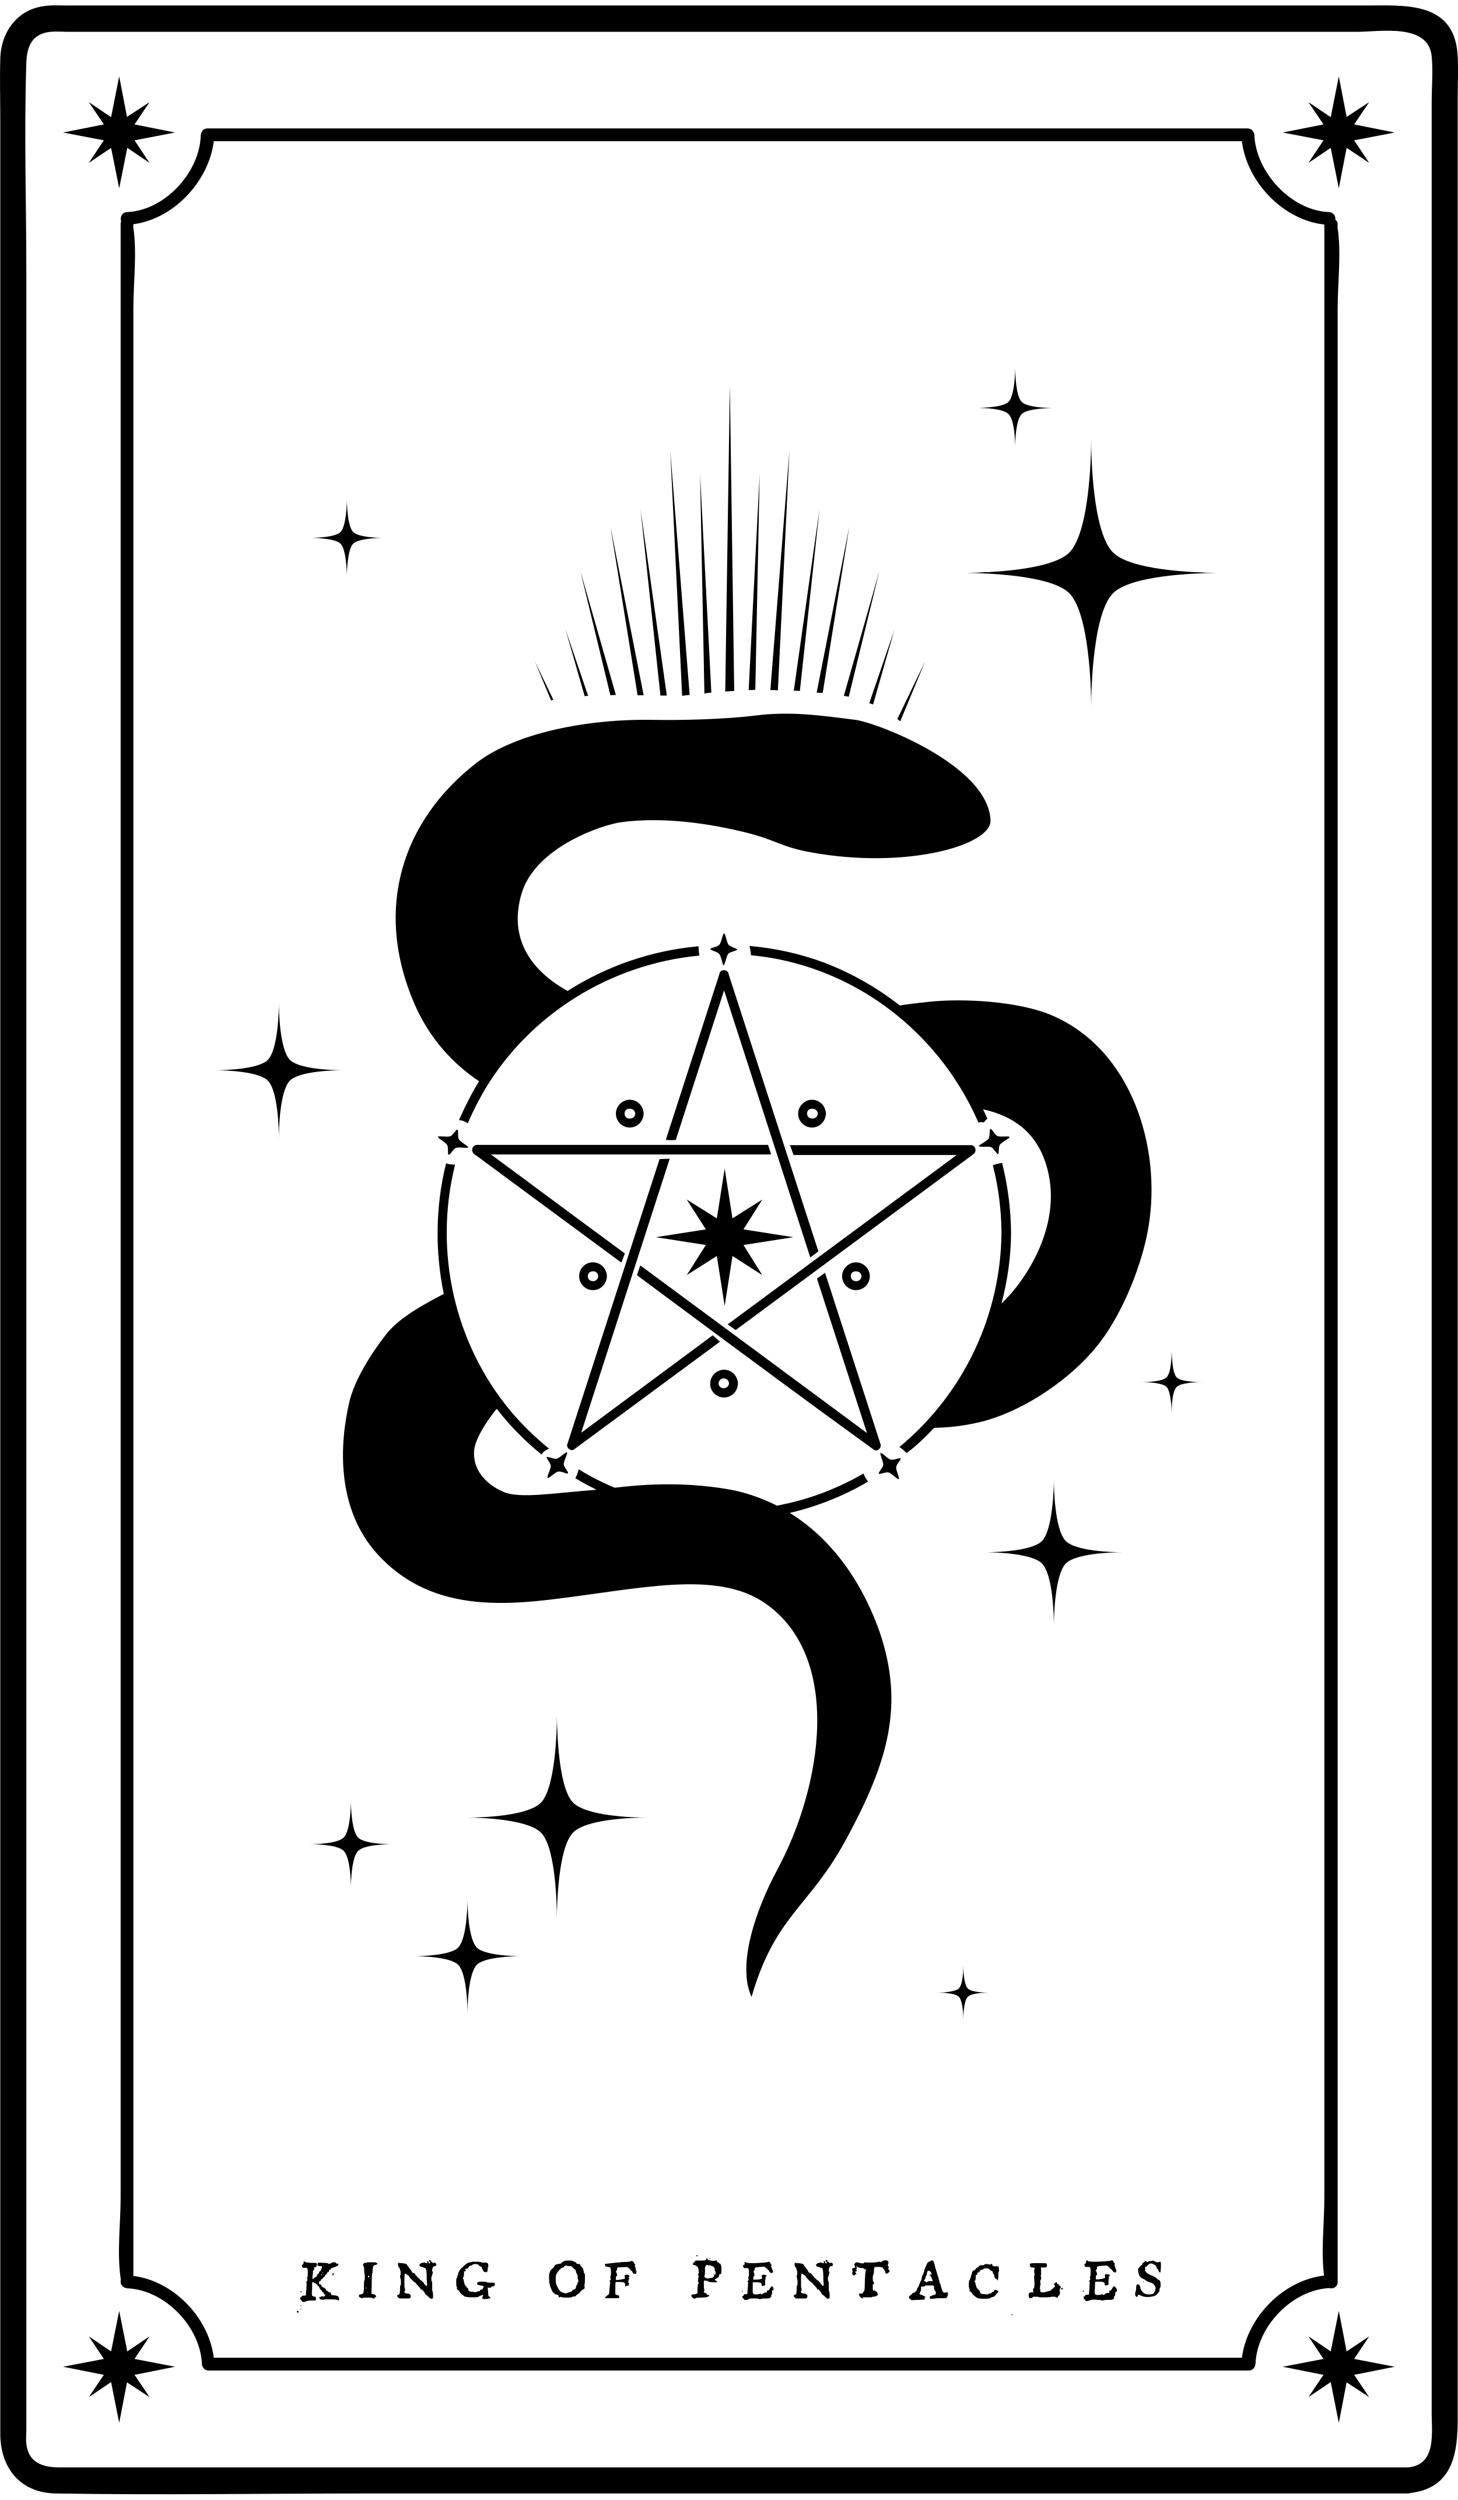 <?xml version="1.0" encoding="utf-8"?>
<!-- Generator: Adobe Illustrator 21.1.0, SVG Export Plug-In . SVG Version: 6.00 Build 0)  -->
<svg version="1.1" xmlns="http://www.w3.org/2000/svg" xmlns:xlink="http://www.w3.org/1999/xlink" x="0px" y="0px"
	 viewBox="0 0 504 864" style="enable-background:new 0 0 504 864;" xml:space="preserve">
<style type="text/css">
	.st0{fill:#040404;}
</style>
<g id="Слой_1">
</g>
<g id="Слой_2">
	<g>
		<path d="M503.8,18.2c-1.6-17.9-18.7-16.3-31.6-16.3c-45.9,0-91.8,0-137.6,0c-63.2,0-126.3,0-189.5,0c-40.6,0-81.2,0-121.8,0
			c-2.6,0-5.3-0.2-8,0.2c-9.5,1.2-15,9.2-15.2,18.2c-0.2,7.3,0,14.5,0,21.8c0,37.4,0,74.9,0,112.3c0,57,0,114.1,0,171.1
			c0,64.3,0,128.6,0,192.9c0,58.4,0,116.7,0,175.1c0,40.1,0,80.2,0,120.3c0,9.1,0,18.2,0,27.3c0,11.7,6.7,20.5,19.2,20.7
			c35.9,0.6,71.9,0,107.9,0c62.4,0,124.9,0,187.3,0c49.7,0,99.5,0,149.2,0c7.6,0,15.2,0,22.9,0c0.4,0,0.8-0.1,1.2-0.2
			c14.4-1.8,16.1-13.8,16.1-25.5c0-11.4,0-22.8,0-34.3c0-43.4,0-86.9,0-130.3c0-59.9,0-119.8,0-179.8c0-63.9,0-127.7,0-191.6
			c0-55.3,0-110.6,0-165.9c0-33.7,0-67.3,0-101C503.9,28.3,504.2,23.2,503.8,18.2z M486.6,852.8c-28.3,0-56.6,0-84.9,0
			c-59.9,0-119.8,0-179.7,0c-54,0-108,0-162,0c-13.1,0-26.1,0-39.2,0c-5.6,0-11-1.3-11.7-8.3c-0.2-1.5,0-3,0-4.5c0-26.5,0-53,0-79.5
			c0-50,0-100,0-149.9c0-61.8,0-123.6,0-185.4c0-61.4,0-122.7,0-184.1c0-48.9,0-97.7,0-146.6c0-24.2-0.8-48.6,0-72.7
			c0.2-5.3,1.6-10.1,8.3-10.8c2.2-0.2,4.5,0,6.7,0c14.8,0,29.6,0,44.5,0c55.6,0,111.3,0,166.9,0c58.9,0,117.8,0,176.7,0
			c18.9,0,37.9,0,56.8,0c8.1,0,24.7-3.1,25.9,8.4c0.5,5.2,0,10.8,0,16.1c0,13.5,0,27.1,0,40.6c0,45.5,0,91.1,0,136.6
			c0,60.1,0,120.2,0,180.3c0,62.6,0,125.2,0,187.7c0,52.8,0,105.6,0,158.4c0,31.4,0,62.7,0,94.1C494.8,840.3,496.9,852,486.6,852.8z
			"/>
		<path d="M460,790.9c1.2,0.1,2.4-0.7,2.4-2.2c0-23.7,0-47.4,0-71.1c0-56.4,0-112.8,0-169.2c0-68.7,0-137.4,0-206
			c0-59,0-117.9,0-176.9c0-19.6,0-39.2,0-58.8c0-8.9,1.3-19,0-27.9c-0.1-0.4,0-0.8,0-1.2c0-0.8-0.3-1.3-0.8-1.7
			c0.1-1.2-0.6-2.5-2.2-2.6c-13.1-0.5-25.3-13.8-25.8-26.7c0-0.5-0.2-0.8-0.4-1.1c-0.3-0.6-1-1.1-1.9-1.1c-40.5,0-80.9,0-121.4,0
			c-64.5,0-129,0-193.6,0c-14.9,0-29.7,0-44.6,0c-0.9,0-1.6,0.5-1.9,1.1c-0.2,0.3-0.3,0.7-0.4,1.2C69.1,59.5,57,72.8,43.9,73.3
			c-1.8,0.1-2.5,1.9-2,3.2c-0.2,0.3-0.2,0.6-0.2,1c0,23.7,0,47.4,0,71.1c0,56.4,0,112.8,0,169.2c0,68.7,0,137.4,0,206
			c0,59,0,117.9,0,176.9c0,19.6,0,39.2,0,58.8c0,8.9-1.3,19,0,27.9c0.1,0.4,0,0.8,0,1.2c0,0.9,0.5,1.6,1.1,1.9
			c0.3,0.2,0.7,0.3,1.2,0.4c13,0.5,25.3,13.3,25.8,26.2c0,0.5,0.2,0.8,0.4,1.1c0.3,0.6,1,1.1,1.9,1.1c40.5,0,80.9,0,121.4,0
			c64.5,0,129,0,193.6,0c14.9,0,29.7,0,44.6,0c0.9,0,1.6-0.5,1.9-1.1c0.2-0.3,0.3-0.7,0.4-1.2c0.5-12.9,12.7-25.7,25.8-26.2
			C459.6,791,459.8,790.9,460,790.9z M429.3,814.9c-39.8,0-79.6,0-119.3,0c-64.5,0-129,0-193.6,0c-14.2,0-28.3,0-42.5,0
			c-1.7-13.9-13.9-26.5-27.8-28.3c0-23,0-46,0-69.1c0-56.4,0-112.8,0-169.2c0-68.7,0-137.4,0-206c0-59,0-117.9,0-176.9
			c0-19.6,0-39.2,0-58.8c0-8.9,1.3-19,0-27.9c-0.1-0.4,0-0.8,0-1.2c14-1.8,26.1-14.9,27.8-28.7c39.8,0,79.5,0,119.3,0
			c64.5,0,129,0,193.6,0c14.2,0,28.3,0,42.5,0c1.7,14.1,14.3,27.3,28.5,28.8c0,23.7,0,47.3,0,71c0,56.4,0,112.8,0,169.2
			c0,68.7,0,137.4,0,206c0,59,0,117.9,0,176.9c0,19.6,0,39.2,0,58.8c0,8.6-1.2,18.4-0.1,27C443.6,788.1,431.1,800.9,429.3,814.9z"/>
		<path d="M114.9,786.2l0.1,0.4l0-0.1c0,0,0-0.1,0.1-0.1c0,0,0.1-0.1,0.1-0.1c0-0.1,0.1-0.1,0.1-0.2c0.2-0.3,0.2-0.4,0-0.4
			C115,785.7,114.9,785.8,114.9,786.2z"/>
		<path d="M116.1,793.4c-0.8-0.1-1.3-0.2-1.5-0.2c-0.1-0.1-0.2-0.2-0.2-0.4c0-0.2,0-0.3-0.1-0.4c-0.1-0.1-0.2-0.1-0.4-0.1
			c-0.3-0.1-0.5-0.2-0.5-0.3c0-0.1-0.1-0.2-0.3-0.2c-0.2,0-0.3-0.1-0.3-0.2c0-0.1-0.1-0.3-0.3-0.5c-0.2-0.2-0.4-0.4-0.5-0.4
			c-0.1,0-0.2,0-0.2-0.1c0-0.1-0.1-0.2-0.3-0.2c-0.2,0-0.3-0.1-0.3-0.2s-0.1-0.3-0.2-0.5c-0.2-0.2-0.3-0.2-0.5-0.2
			c-0.2,0-0.2-0.1-0.2-0.2c0-0.1,0-0.2,0-0.3c0-0.1,0-0.2,0-0.3c0-0.1,0.1-0.2,0.3-0.3c0.3-0.1,0.4-0.2,0.4-0.4
			c0-0.2,0.1-0.3,0.2-0.3c0.1,0,0.3-0.1,0.5-0.4c0.2-0.3,0.4-0.4,0.5-0.5c0.2-0.1,0.2-0.1,0.2-0.3c-0.1-0.1,0-0.2,0.3-0.4
			c0.2-0.1,0.4-0.3,0.4-0.5c0-0.2,0.1-0.3,0.3-0.3c0.2,0,0.3-0.1,0.3-0.4c0-0.3,0.1-0.4,0.2-0.4c0.2,0,0.4-0.1,0.5-0.4
			c0.2-0.2,0.5-0.3,0.9-0.4c0.4-0.1,0.6-0.2,0.8-0.3c0.1-0.1,0.2-0.2,0.4-0.2c0.2,0,0.3-0.1,0.3-0.2c0-0.1,0.1-0.3,0.2-0.4
			c0.1,0,0.1-0.1,0.1-0.1c0,0-0.1,0-0.4-0.1c-0.4,0-0.5-0.1-0.5-0.2c0-0.2-0.3-0.3-0.8-0.3c-0.5,0-0.8,0.1-0.9,0.3
			c-0.1,0.1-0.3,0.2-0.6,0.2c-0.3,0-0.4,0-0.5-0.1c-0.1-0.1-0.6-0.2-1.8-0.2l-1.7-0.1l-0.1,0.5c0,0.1-0.1,0.2-0.1,0.3
			c0,0.1,0.1,0.2,0.2,0.3c0.1,0.1,0.4,0.1,0.7,0.1c0.3,0,0.5,0.1,0.6,0.1c0.1,0,0.1,0.1,0.1,0.2v0.1c0,0.3-0.1,0.4-0.2,0.5
			c-0.1,0.1-0.1,0.2-0.1,0.4c0.1,0.1,0,0.3-0.3,0.4c-0.2,0.1-0.4,0.3-0.4,0.5c0,0.3-0.1,0.4-0.3,0.5c-0.2,0.1-0.4,0.3-0.4,0.6
			c-0.1,0.3-0.3,0.5-0.5,0.5c-0.3,0.1-0.5,0.2-0.6,0.4c-0.2,0.2-0.3,0.3-0.4,0.3c-0.1,0-0.1-0.1-0.1-0.4c0-0.2,0-0.5,0.1-0.9
			c0-0.5,0.1-0.8,0.1-0.9c0-0.2,0-0.3,0-0.3c-0.1-0.3,0-0.5,0.2-0.6c0.2-0.1,0.3-0.3,0.2-0.6c0-0.2,0-0.3,0-0.3c0,0,0.1-0.1,0.3-0.1
			c0.2,0,0.4-0.1,0.5-0.3c0.1-0.2,0.1-0.4,0.1-0.8c0-0.2,0-0.3-0.1-0.3c-0.1-0.1-0.7-0.1-1.9-0.1c-1.4-0.1-2.1-0.2-2.1-0.4
			c0-0.1-0.1-0.1-0.2-0.1c-0.1,0-0.2,0-0.2,0.1c0,0.1-0.1,0.2-0.1,0.3s0,0.3,0,0.3c0,0.2-0.1,0.3-0.3,0.4c-0.2,0-0.3,0.2-0.2,0.5
			c0.1,0.3,0.1,0.4,0.2,0.5s0.2,0.1,0.3,0.1c0.2,0,0.3,0,0.4,0c0.1,0,0.2,0,0.4,0c0.3,0,0.5,0.1,0.6,0.4c0.1,0.2,0.1,0.8,0.1,1.5
			c0,0.9-0.1,1.4-0.2,1.5c-0.1,0.1-0.1,0.2,0,0.4c0.1,0.2,0.1,0.5,0,0.7c-0.1,0.2-0.2,0.3-0.3,0.3c-0.1,0-0.1,0.1,0,0.2
			c0.1,0.1,0.1,0.3,0.1,0.7c0,0.6-0.1,1.5-0.2,2.9l-0.1,1H105c-0.4,0-0.6,0.1-0.7,0.3c-0.1,0.2-0.2,0.3-0.3,0.3
			c-0.2,0-0.2,0.1-0.2,0.4c0,0.3,0.1,0.5,0.3,0.6c0.2,0.1,0.3,0.3,0.3,0.4c0,0.1,0.1,0.2,0.3,0.2c0.2,0,0.5,0,0.8-0.1
			c0.3-0.1,0.5-0.2,0.6-0.2c0.1-0.1,0.7-0.2,1.6-0.2c0.9,0,1.4,0,1.5-0.1c0,0,0-0.3,0-0.6c0-0.3-0.1-0.4-0.1-0.5
			c0-0.1-0.1-0.1-0.3-0.1c-0.2,0-0.4,0-0.4-0.1c0-0.1-0.1-0.1-0.2-0.1c-0.3,0-0.4-0.3-0.4-0.9c0-0.2,0-0.3,0-0.4
			c0-0.4,0.1-0.8,0.1-1.2V790c0-0.1,0-0.2,0-0.3c0-0.1,0-0.2,0-0.3c0-0.4,0-0.6,0.1-0.6h0.1c0.2,0,0.4,0.1,0.8,0.3
			c0.4,0.2,0.6,0.4,0.7,0.6c0.2,0.2,0.3,0.4,0.4,0.4c0.1,0,0.2,0.1,0.3,0.3c0.1,0.2,0.2,0.4,0.2,0.5c0,0.1,0.1,0.2,0.4,0.5
			c0.3,0.2,0.4,0.4,0.4,0.6c0,0.1,0.1,0.2,0.3,0.2c0.2,0,0.3,0.1,0.3,0.4c0,0.2,0.1,0.4,0.3,0.4c0.3,0,0.3,0.2,0,0.6
			c-0.2,0.2-0.4,0.2-0.6,0.1c-0.2-0.1-0.3-0.1-0.5,0c-0.1,0.1-0.3,0.2-0.5,0.2c-0.2,0-0.3,0-0.3,0.1c0,0.1,0,0.2,0.1,0.2
			c0.1,0,0.1,0.1,0.1,0.2c0,0.1,0.1,0.2,0.2,0.3c0.2,0.1,0.3,0.1,0.5,0.1c0,0,0,0,0.1,0c0,0,0,0,0.1,0c0.2-0.1,0.3,0,0.3,0.1
			c0,0.1,0.1,0.1,0.2,0c0.1-0.1,0.2-0.2,0.5-0.2c0.2,0,0.8,0,1.8,0c1.4,0,2.2,0.1,2.4,0.2c0.2,0.1,0.3,0.2,0.4,0.2
			c0.2,0,0.2-0.2,0.2-0.5c0-0.4-0.1-0.6-0.2-0.7C116.8,793.5,116.6,793.5,116.1,793.4z M111.8,782.9
			C111.8,782.9,111.8,782.9,111.8,782.9L111.8,782.9c0.1,0.2,0.1,0.3,0,0.3c0,0,0,0,0-0.1C111.8,783,111.8,783,111.8,782.9z
			 M111.5,785.4c0.1,0,0.1,0,0.1,0c0.1,0,0.1,0,0,0.1c-0.1,0.1-0.2,0.1-0.3,0L111.5,785.4z M111.1,786.1c0.1,0,0.1,0.1,0.1,0.2
			c0,0.1,0,0.2-0.1,0.2c-0.1,0-0.1-0.1-0.1-0.2C110.9,786.2,111,786.1,111.1,786.1z"/>
		<path d="M104,792.3c0.1,0,0.1,0,0.2-0.1c0.1-0.2,0.1-0.3-0.1-0.3c-0.1,0-0.2,0.1-0.2,0.2C103.8,792.3,103.9,792.3,104,792.3z"/>
		<path d="M104,797.9c-0.1,0-0.1,0.1-0.1,0.2c0,0.1,0,0.2,0.1,0.2c0.1,0,0.1-0.1,0.1-0.2C104.1,797.9,104.1,797.9,104,797.9z"/>
		<path d="M104,796.7c-0.1,0-0.1,0.1-0.1,0.2c0,0.1,0,0.2,0.1,0.2c0.1,0,0.1-0.1,0.1-0.2C104.1,796.8,104.1,796.7,104,796.7z"/>
		<path d="M102.7,798.8c-0.1,0.1-0.1,0.2,0,0.4c0.1,0.1,0.2,0.1,0.3,0.1c0.3-0.1,0.3-0.3,0.1-0.5C103,798.6,102.8,798.6,102.7,798.8
			z"/>
		<path d="M130,782c-0.1-0.1-0.7-0.1-1.8-0.1c-1,0-1.5,0-1.5,0.1c0,0.1-0.2,0.1-0.5,0.1c-0.3,0-0.5,0.1-0.5,0.2c0,0.1,0,0.2-0.1,0.2
			c-0.1,0-0.1,0.1-0.1,0.3c0,0.3,0.1,0.4,0.2,0.5c0.1,0.1,0.2,0.5,0.2,1.3c0,0.8,0,1.2,0.1,1.3c0.1,0,0.1,0.4,0.1,1.1
			c0,0.7,0,1-0.1,1.1c-0.1,0-0.2,0.8-0.2,2.2c0,1.2-0.1,2-0.2,2.2c-0.1,0.2-0.4,0.4-0.9,0.5c-0.3,0-0.5,0.1-0.5,0.1
			c-0.1,0.1-0.1,0.2-0.1,0.4c0,0.3,0.1,0.5,0.2,0.5c0.2,0,0.3,0.1,0.5,0.2c0.2,0.2,0.3,0.2,0.3,0.1c0.1-0.1,0.8-0.2,2.1-0.2
			c1.1,0,1.6,0.1,1.6,0.2c0,0.1,0.1,0.1,0.3,0.1c0.2,0,0.3,0,0.3-0.1s0.1-0.2,0.3-0.3c0.2-0.1,0.3-0.2,0.3-0.3c0-0.4-0.4-0.7-1-0.8
			l-0.6-0.1l0.1-3.5c0-2.3,0.1-3.5,0.2-3.6c0.1-0.1,0.1-0.4,0.1-1c0.1-1.1,0.2-1.6,0.4-1.6c0.1,0,0.2,0,0.2-0.1
			c0-0.1,0.1-0.2,0.4-0.2c0.2,0,0.4-0.1,0.5-0.2c0.1-0.1,0.2-0.2,0.2-0.4C130.3,782.3,130.2,782.1,130,782z M126.5,790.9
			c-0.1,0-0.2,0-0.2-0.1c0-0.1,0.1-0.1,0.2-0.1c0.1,0,0.2,0,0.2,0.1C126.7,790.9,126.7,790.9,126.5,790.9z M127.4,787.1
			c-0.1,0-0.2-0.1-0.2-0.3c0-0.2,0.1-0.3,0.2-0.3c0.1,0,0.2,0.1,0.2,0.3C127.6,787,127.5,787.1,127.4,787.1z"/>
		<path d="M150.3,782c-0.1,0-0.2,0-0.3,0.1c-0.2,0.1-0.3,0.1-0.3,0.1c-0.1,0-0.1-0.1-0.2-0.2c-0.1-0.2-0.3-0.3-0.4-0.3
			c-0.1,0-0.2-0.1-0.2-0.3c0-0.2-0.1-0.3-0.3-0.3c-0.2,0-0.3,0.1-0.3,0.3c0,0.2,0.1,0.3,0.2,0.3s0.2,0.1,0.2,0.3
			c0,0.2-0.1,0.3-0.2,0.3c-0.2,0-0.3-0.1-0.3-0.4c-0.1-0.2-0.2-0.4-0.3-0.4c-0.1,0-0.1,0-0.2,0.1c-0.2,0.2-0.2,0.3,0,0.3
			c0.1,0,0.2,0.1,0.2,0.1c0,0.1-0.1,0.2-0.4,0.2c-0.2,0-0.4,0-0.4-0.1c0-0.1-0.1-0.1-0.4-0.1c-0.4,0-0.8,0.1-1.1,0.2
			c-0.4,0.2-0.6,0.4-0.6,0.7c0,0.3,0.3,0.5,0.8,0.6c0.4,0.1,0.6,0.1,0.6,0.2c0,0.1,0.1,0.1,0.3,0.1c0.3,0,0.5,0.2,0.6,0.6
			c0.1,0.4,0.2,1.2,0.2,2.4c0,1.4,0.1,2.2,0.1,2.4c0.1,0.1,0,0.3,0,0.6l-0.1,0.4l-0.5-0.5c-0.4-0.3-0.5-0.5-0.5-0.6
			c0-0.1-0.1-0.2-0.2-0.3c-0.1-0.1-0.3-0.2-0.4-0.4c-0.2-0.1-0.3-0.2-0.3-0.2c-0.1-0.1-0.3-0.2-0.3-0.2c-0.1,0-0.2-0.1-0.2-0.2
			c0-0.1-0.1-0.2-0.2-0.3c-0.1-0.1-0.3-0.2-0.4-0.2s-0.1-0.1-0.1-0.2c0-0.1-0.1-0.2-0.2-0.2c-0.1,0-0.1,0-0.1-0.1
			c0-0.1-0.1-0.2-0.4-0.5c-0.2-0.3-0.4-0.4-0.4-0.5c0-0.1-0.1-0.2-0.3-0.2c-0.2,0-0.3-0.1-0.5-0.2c-0.2-0.1-0.2-0.3-0.2-0.4
			c0-0.1-0.2-0.3-0.5-0.7c-0.3-0.4-0.5-0.6-0.5-0.7c0-0.1-0.1-0.2-0.3-0.4c-0.2-0.2-0.3-0.4-0.3-0.4c0-0.3-0.6-0.5-1.8-0.6
			c-0.6,0-0.9-0.1-0.9-0.1c-0.3,0-0.4,0.1-0.4,0.2c0,0.1,0,0.2,0,0.4c0,0.2,0,0.4,0.1,0.6c0.1,0.2,0.1,0.3,0.2,0.3
			c0.1,0,0.2,0.2,0.3,0.6c0.1,0.4,0.2,0.6,0.2,0.6c0.1,0,0.1,0.3,0.1,0.8c0,0.5,0,0.8-0.1,0.8c-0.1,0-0.1,0.1-0.1,0.4
			c0,0.2,0.1,0.6,0.2,1c0.1,0.2,0.1,0.6,0.1,1.1c0,0.7-0.1,1.1-0.2,1.1c-0.1,0-0.1,0.2-0.1,0.7c0,0.5,0,1.1-0.1,1.5
			c0,0.4-0.1,0.6-0.1,0.7c-0.1,0.1-0.2,0.2-0.4,0.2c-0.3,0.1-0.4,0.2-0.4,0.4c0,0.2,0.1,0.4,0.4,0.6c0.2,0.2,0.3,0.3,0.5,0.3
			c0.2,0,0.8,0,1.7,0c1,0,1.6,0,1.8-0.1c0.2-0.1,0.3-0.3,0.3-0.8c0-0.3-0.1-0.4-0.3-0.5c-0.2-0.1-0.3-0.1-0.3-0.2
			c0-0.1-0.2-0.1-0.6-0.1c-0.4,0-0.7-0.1-0.9-0.3c-0.2-0.2-0.2-0.3-0.1-0.4c0.1-0.1,0.2-0.2,0.2-0.6c0-0.3,0-0.5-0.1-0.5
			c-0.1-0.1-0.1-0.9-0.1-2.6c0-1.7,0.1-2.5,0.2-2.5c0.1,0,0.3,0.1,0.4,0.2c0.1,0.1,0.3,0.2,0.5,0.3c0.3,0.1,0.4,0.3,0.5,0.4
			c0,0.2,0.3,0.5,0.8,1.1c0.5,0.5,0.9,0.9,1.3,1.1c0.2,0.1,0.3,0.2,0.3,0.3c0,0.1,0.2,0.2,0.5,0.6c0.7,0.7,1.1,1.1,1.1,1.4
			c0,0.1,0.1,0.1,0.3,0.1c0.2,0,0.3,0,0.3,0.1c0,0.1,0.1,0.3,0.4,0.5c0.2,0.2,0.4,0.4,0.4,0.6c0,0.1,0.1,0.3,0.3,0.5
			s0.3,0.3,0.4,0.3c0.1,0,0.3,0.2,0.6,0.5c0.3,0.3,0.5,0.5,0.7,0.6c0.1,0.1,0.2,0.1,0.3,0.1c0.4,0,0.6-0.2,0.6-0.6
			c0-0.1,0-0.2,0-0.4c0-0.9-0.1-1.4-0.2-1.6c-0.1-0.1-0.1-0.5-0.1-1.3v-0.4c0-1,0-1.6-0.1-1.6c-0.1-0.1-0.2-0.4-0.2-1
			c0-0.5,0-0.8,0.1-0.8c0.1-0.1,0.2-0.2,0.2-0.5s0-0.4,0.1-0.4c0.1,0,0.1-0.1,0.1-0.4c0-0.3,0-0.4-0.1-0.4c-0.1,0-0.1-0.1-0.1-0.4
			c0-0.4,0.1-0.7,0.2-1c0.2-0.3,0.4-0.5,0.7-0.5c0.2,0,0.4-0.1,0.4-0.1c0.1,0,0.1-0.2,0.1-0.5v-0.2C150.6,782.3,150.5,782,150.3,782
			z"/>
		<path d="M167.4,788.6c-0.3,0-0.5,0-0.6,0c-0.7,0-1.2,0-1.4,0.1s-0.4,0.2-0.4,0.3c0,0.1-0.1,0.2-0.1,0.3c0,0.3,0.4,0.5,1.2,0.6
			c0.7,0.1,1.1,0.2,1.1,0.3c0,0-0.1,0.2-0.2,0.6c-0.1,0.3-0.3,0.5-0.5,0.5c-0.2,0-0.4,0.1-0.6,0.4c-0.2,0.3-0.3,0.3-0.4,0.2
			c-0.1-0.1-0.2-0.1-0.4,0.1c-0.2,0.2-0.5,0.2-0.8,0.2c-0.1,0-0.4,0-0.8-0.1c-0.7,0-1.1-0.1-1.3-0.2c-0.2-0.1-0.3-0.3-0.3-0.6
			c0-0.2-0.1-0.4-0.3-0.5s-0.3-0.2-0.3-0.4c0-0.2,0-0.2-0.1-0.2c-0.3,0-0.6-0.5-0.8-1.5c-0.1-0.7-0.2-1.1-0.3-1.1
			c-0.1,0-0.1-0.1-0.1-0.2s0-0.2,0.1-0.3c0.2,0,0.3-0.7,0.3-1.9c0-0.2,0.1-0.2,0.3-0.2c0.2,0,0.3-0.1,0.3-0.2c0-0.1,0-0.3-0.2-0.4
			c-0.1-0.1-0.1-0.2,0.1-0.2c0.2,0,0.4-0.1,0.7-0.2c0.2-0.1,0.4-0.3,0.4-0.4c0-0.1,0.1-0.3,0.3-0.4c0.2-0.1,0.5-0.2,0.7-0.2
			c0.2,0,0.3-0.1,0.3-0.2c0-0.1,0.2-0.2,0.7-0.3c0.1,0,0.1,0,0.2,0c0.1,0,0.1,0,0.2,0c0.6,0,1,0.2,1.2,0.5c0.1,0.2,0.3,0.3,0.6,0.4
			c0.3,0.1,0.4,0.2,0.4,0.3c0,0,0,0,0,0.1c0,0,0,0.1,0,0.1c0,0.1,0,0.2,0.1,0.3c0.1,0.1,0.2,0.2,0.3,0.5c0.1,0.2,0.1,0.3,0.2,0.4
			c0.1,0.1,0.3,0.1,0.5,0.2c0.1,0,0.2,0,0.4,0c0.1,0,0.2,0,0.2,0c0,0,0.1-0.1,0.1-0.1c0-0.1,0-0.1,0.1-0.2c0.1-0.3,0.1-0.6,0.1-0.9
			c0-0.3,0-0.5,0.1-0.5c0.1,0,0.1-0.1,0.1-0.3c0-0.2,0-0.5-0.1-0.9c-0.1-0.1-0.1-0.2-0.3-0.3c-0.1,0-0.4-0.1-0.9-0.1
			c-0.7,0-1,0-1.1-0.1c-0.1-0.1-0.9-0.2-2.2-0.2c-0.6,0-1,0-1.2,0.1c-0.6,0.1-1,0.2-1.3,0.3c-0.2,0.1-0.8,0.5-1.6,1.3
			c-0.9,0.8-1.3,1.3-1.3,1.4c0,0.1-0.1,0.2-0.2,0.4c-0.1,0.2-0.2,0.4-0.2,0.7s-0.1,0.4-0.2,0.5c-0.1,0.1-0.1,0.2-0.1,0.4
			c0,0.2-0.1,0.4-0.2,0.5c-0.1,0.1-0.2,0.6-0.2,1.5c0,1,0.1,1.6,0.2,1.6c0.1,0,0.1,0.1,0.1,0.3c0,0.1,0,0.2-0.1,0.2
			c-0.1,0,0,0.1,0.2,0.4c0.2,0.2,0.4,0.4,0.5,0.4c0.1,0,0.2,0.1,0.2,0.3c0.1,0.2,0.3,0.4,0.6,0.8c0.4,0.3,0.6,0.5,0.8,0.6
			c0.2,0.1,0.2,0.1,0.2,0.2c0,0.1,0.4,0.2,1.1,0.3c0.7,0.1,1.4,0.1,2.2,0.1c1.1,0,1.7-0.1,1.9-0.3c0.1-0.1,0.3-0.2,0.6-0.3
			c0.4-0.1,0.6-0.2,0.8-0.2c0,0,0.1,0,0.1,0c0,0-0.1,0.2-0.2,0.5c-0.1,0.2-0.2,0.4-0.2,0.6c0,0.2,0.2,0.3,0.6,0.3c0.3,0,0.5,0,0.6,0
			c1-0.1,1.6-0.2,1.6-0.4c0-0.1-0.1-0.3-0.4-0.5c-0.2-0.1-0.3-0.3-0.3-0.5c0-0.2-0.1-0.6-0.1-1.2l-0.1-1.4l0.6,0.1
			c0.3,0.1,0.5,0,0.6-0.2s0.3-0.3,0.6-0.3c0.3,0,0.4-0.1,0.5-0.1c0,0,0.1-0.2,0.1-0.5v-0.6l-2.5-0.1
			C168,788.6,167.7,788.6,167.4,788.6z"/>
		<path d="M202,785.7c-0.2-0.1-0.2-0.2-0.2-0.5c0-0.3,0-0.5-0.1-0.5c-0.1,0-0.1-0.1-0.1-0.4c0-0.3-0.1-0.4-0.2-0.4
			c-0.1,0-0.2-0.1-0.3-0.3c-0.1-0.2-0.2-0.3-0.3-0.4c-0.1-0.1-0.2-0.2-0.2-0.4c0-0.2-0.1-0.3-0.4-0.3c-0.7,0-1-0.1-1-0.4
			c0-0.1-0.1-0.2-0.2-0.2c-0.1,0-0.2,0-0.2-0.1c0-0.1-0.1-0.1-0.3-0.1c-0.2,0-0.3-0.1-0.4-0.2c0-0.1-0.5-0.2-1.5-0.2
			c-0.9,0-1.5,0.1-1.6,0.2c-0.1,0.1-0.2,0.2-0.4,0.2c-0.2,0-0.3,0.1-0.4,0.3c-0.1,0.2-0.3,0.4-0.6,0.4c-0.3,0-0.6,0.1-1.1,0.2
			c-0.5,0.1-0.7,0.3-0.8,0.5c0,0.2-0.2,0.4-0.5,0.7c-0.3,0.3-0.4,0.5-0.4,0.5c0,0.1-0.1,0.1-0.2,0.1c-0.1,0-0.2,0.1-0.3,0.4
			c-0.1,0.2-0.2,0.4-0.3,0.7c-0.2,0.3-0.2,0.8-0.2,1.8c0,1.2,0.1,2.1,0.4,2.9c0.5,1.4,0.9,2.2,1.2,2.3c0.2,0,0.3,0.1,0.3,0.3
			c0,0.2,0.2,0.2,0.4,0.2c0.2,0,0.4,0,0.4,0.1c0,0.1,0.1,0.1,0.3,0.1s0.3,0.1,0.3,0.4c0,0.2,0,0.3,0.1,0.4c0.1,0.1,0.2,0,0.4-0.1
			c0.1-0.1,0.2-0.1,0.3,0c0.2,0.1,0.9,0.2,2.2,0.2c1.1,0,1.7-0.1,1.7-0.2c0-0.1,0.3-0.2,0.7-0.2c0.4,0,0.6-0.1,0.6-0.2
			c0-0.2,0.1-0.3,0.2-0.3c0,0,0.2-0.1,0.4-0.3c0.3-0.2,0.4-0.3,0.5-0.3c0.1,0,0.2-0.1,0.2-0.3c0.1-0.2,0.2-0.3,0.3-0.3
			c0.1,0,0.2-0.1,0.3-0.3c0-0.2,0.2-0.3,0.4-0.3c0.2-0.1,0.3-0.1,0.3-0.2c0-0.1,0.1-0.1,0.2-0.1c0.1,0,0.2-0.2,0.2-0.6
			c0-0.3,0-0.5-0.1-0.5c-0.1,0-0.1-0.1,0-0.2c0.1-0.1,0.2-0.8,0.2-2.1c0-0.3,0-0.7,0-1.1C202.2,786,202.1,785.7,202,785.7z
			 M199.8,788.8c-0.1,0-0.2,0.2-0.2,0.4c0,0.3-0.1,0.4-0.2,0.5c-0.1,0.1-0.2,0.4-0.3,0.8c-0.1,0.4-0.1,0.6-0.3,0.6
			c-0.1,0-0.2,0-0.2,0.1c0,0.1-0.1,0.2-0.4,0.2c-0.3,0.1-0.4,0.2-0.4,0.3c0,0.1,0,0.2-0.1,0.2c-0.1,0.1-0.2,0.1-0.4,0.2
			c-0.1,0.1-0.2,0.1-0.3,0.1c0,0.1-0.2,0.1-0.4,0.1c-0.2,0-0.3,0.1-0.5,0.2c-0.1,0.1-0.2,0.1-0.4,0.1c-0.2,0-0.4,0-0.7-0.1
			c-0.5-0.1-1-0.3-1.3-0.6c-0.3-0.3-0.7-0.8-1-1.5c-0.3-0.5-0.4-0.9-0.5-1.1c0-0.2-0.1-0.7-0.1-1.4c0-0.7,0-1.1,0.1-1.4
			c0-0.2,0.1-0.5,0.3-0.8c0.3-0.5,0.6-0.9,1-1.3c0.4-0.4,0.8-0.6,1-0.7c0.3,0,0.5-0.1,0.5-0.3c0-0.1,0.1-0.2,0.2-0.2
			c0.1,0,0.2,0,0.2-0.1c0-0.1,0.1-0.1,0.3-0.1c0.2,0,0.3,0,0.3,0.1c0,0.1,0.3,0.1,0.9,0.1c0.5,0,0.8,0.1,0.8,0.2
			c0,0.1,0.1,0.2,0.3,0.3c0.2,0.1,0.3,0.2,0.3,0.3s0.1,0.2,0.3,0.3c0.3,0.1,0.5,0.4,0.5,0.8c0,0.2,0.1,0.5,0.3,0.8
			c0.2,0.3,0.3,0.7,0.3,1.1c0,0.5,0,0.7,0.1,0.8c0.1,0.1,0.1,0.2,0.1,0.4C200,788.6,199.9,788.7,199.8,788.8z"/>
		<path d="M219.7,783.9c0-0.3-0.1-0.5-0.2-0.6c-0.1-0.1-0.1-0.2,0-0.4c0.1-0.1,0.1-0.2,0.1-0.2c0-0.1-0.1-0.2-0.2-0.2
			c-0.1-0.1-0.2-0.2-0.2-0.3c0-0.2-0.1-0.3-0.3-0.5s-0.4-0.3-0.5-0.3c-0.1,0-0.2,0-0.2,0.1c0,0.1-0.3,0.1-0.9,0.2
			c-0.5,0.1-1.1,0.1-1.7,0.1c-0.6,0-0.9,0-1,0.1c-0.1,0-0.5,0.1-1.4,0.1c-0.9,0.1-1.8,0.2-2.7,0.3c-0.9,0.1-1.4,0.2-1.4,0.2
			c0,0,0,0.1,0,0.2c0,0.1,0,0.2,0.1,0.3c0.1,0.2,0.1,0.3,0.2,0.4c0.1,0,0.3,0.1,0.6,0.1c0.5,0,0.9,0.1,1,0.3
			c0.1,0.2,0.2,0.7,0.2,1.6c0,0.9-0.1,1.4-0.2,1.5c-0.1,0.1-0.1,0.2,0,0.4c0.1,0.3,0.2,0.5,0,0.7c-0.1,0.2-0.2,0.3-0.3,0.3
			c-0.1,0,0,0.1,0.1,0.2c0.1,0.1,0.1,0.3,0.1,0.6c0,0.1,0,0.4-0.1,0.8c-0.1,1.4-0.2,2.3-0.2,2.6c-0.1,0.4-0.1,0.5-0.3,0.6
			c-0.2,0.1-0.5,0.3-0.8,0.6l-0.5,0.6h5v-0.5c0-0.2,0-0.4-0.1-0.4c0-0.1-0.1-0.1-0.3-0.1c-0.2,0-0.4,0-0.4-0.1
			c0-0.1-0.1-0.1-0.2-0.1s-0.2-0.1-0.3-0.3c0-0.1,0-0.4,0-1.2c0-1.2,0-2.1,0.1-2.8c0-0.1,0.5-0.1,1.4-0.1c0.8,0,1.3,0.1,1.5,0.2
			c0.3,0.1,0.4,0.4,0.4,0.9c0,0.3,0,0.5,0.1,0.5c0.1,0,0.1-0.1,0.3-0.2c0.1-0.1,0.3-0.2,0.5-0.1c0.2,0.1,0.3,0,0.3-0.2
			c0-0.2,0-0.3,0.1-0.4c0.1-0.1,0.1-0.2,0-0.2c-0.1-0.1-0.2-0.3-0.2-0.6c0-0.4,0.1-0.7,0.2-0.8c0.1-0.1,0.1-0.1,0.1-0.2
			c0-0.1,0-0.1-0.1-0.2c-0.1-0.1-0.1-0.2-0.1-0.2c0-0.1,0-0.1,0.1-0.2c0.2-0.1,0.2-0.2,0.2-0.4c0-0.3-0.4-0.4-1.1-0.4
			c-0.4,0-0.6,0.2-0.6,0.5c0,0.1,0,0.2,0.1,0.3c0.1,0.2,0,0.4,0,0.5c-0.1,0.1-0.4,0.2-1,0.3c-0.6,0.1-1.1,0.2-1.6,0.2h-0.5v-0.6
			c0-0.4,0.1-0.6,0.2-0.7c0.1-0.1,0.2-0.2,0.2-0.4c0-0.3-0.1-0.5-0.2-0.8c-0.1-0.2-0.2-0.4-0.2-0.4c0-0.1,0.1-0.1,0.2-0.3
			c0.2-0.2,0.3-0.4,0.2-0.6c0-0.1,0-0.1,0-0.2c0-0.1,0.1-0.2,0.4-0.3c0.3-0.1,0.8-0.1,1.6-0.1c0.7,0,1.1-0.1,1.1-0.1
			c0.3,0,0.5,0.1,0.7,0.2c0.2,0.2,0.3,0.3,0.5,0.4c0.2,0.1,0.3,0.2,0.3,0.3c0,0.1,0.1,0.3,0.3,0.4c0.2,0.1,0.4,0.3,0.5,0.6
			c0.1,0.4,0.4,0.5,0.8,0.5c0.1,0,0.2,0,0.3-0.1c0.1-0.1,0.2-0.2,0.2-0.6c0-0.3-0.1-0.5-0.2-0.5
			C219.8,784.4,219.7,784.2,219.7,783.9z"/>
		<path d="M241.2,779.6c0-0.1-0.1-0.1-0.3-0.1c-0.2,0-0.3,0-0.3,0.1c0,0.1,0.1,0.2,0.3,0.2C241.2,779.8,241.2,779.7,241.2,779.6z"/>
		<path d="M245.7,780.6C245.7,780.6,245.7,780.5,245.7,780.6c0.1-0.1,0-0.1-0.2-0.1c-0.2,0-0.3,0.1-0.3,0.2
			C245.3,780.7,245.4,780.7,245.7,780.6C245.6,780.6,245.6,780.6,245.7,780.6z"/>
		<path d="M248.9,782.4c-0.1,0-0.2,0-0.2-0.1c0-0.1-0.1-0.2-0.4-0.3c-0.3-0.1-0.4-0.3-0.5-0.5l-0.2-0.3c-0.1-0.1-0.2-0.1-0.2,0.1
			c0,0.1-0.3,0.1-0.8,0.1c-0.6,0-0.9,0-0.9-0.1c0-0.1-0.1-0.1-0.3-0.1c-0.5,0-0.8-0.1-0.8-0.4c0-0.1-0.1-0.2-0.3-0.2
			s-0.3,0.1-0.2,0.3c0,0,0,0,0,0.1c0,0,0,0,0,0.1c0,0.1-0.6,0.2-1.8,0.2h-1.8l-0.5,0.5c-0.3,0.3-0.5,0.5-0.5,0.7
			c0,0.2,0.2,0.4,0.7,0.4c0.2,0,0.3,0,0.3,0.1c0,0.1,0,0.1,0.1,0.1c0.2,0,0.4,0.2,0.6,0.5c0.2,0.3,0.3,0.7,0.3,1.2
			c0,0.4,0.1,0.6,0.1,0.6c0,0.2-0.1,0.4-0.2,0.5c-0.2,0.1-0.2,0.2-0.1,0.3c0.1,0.1,0.2,0.3,0.2,0.7c0,0.3-0.1,0.5-0.2,0.5
			c-0.2,0-0.2,0,0,0.1c0.1,0.1,0.1,0.3,0,0.6c-0.1,0.3-0.1,0.5,0.1,0.6c0.1,0.1,0.1,0.2,0.1,0.3c0,0.2-0.1,0.4-0.2,0.5
			c-0.1,0.1-0.1,0.6-0.2,1.6l0,1.5l-0.4,0.2c-0.2,0.1-0.5,0.2-1.1,0.2c-0.3,0-0.5,0.1-0.5,0.1c-0.1,0.1-0.1,0.2-0.1,0.4
			c0,0.2,0.2,0.5,0.6,0.8c0.2,0.1,0.3,0.2,0.5,0.2c0.2,0,0.3-0.1,0.3-0.2c0.1-0.1,0.8-0.2,2.1-0.2c1.4-0.1,2.1-0.1,2.2-0.3
			c0.1-0.1,0.2-0.2,0.3-0.2c0.1,0,0.2-0.1,0.2-0.2c0-0.1-0.1-0.2-0.4-0.2c-0.3,0-0.4-0.1-0.5-0.3c0-0.2-0.2-0.3-0.5-0.4
			c-0.4-0.1-0.5-0.2-0.5-0.4c0-0.1,0-0.2,0.1-0.3c0.2-0.2,0.2-0.3,0.1-0.4c-0.1,0-0.2-0.6-0.2-1.6c0-0.3,0-0.6,0-1
			c0-0.3,0-0.4,0.1-0.5c0-0.1,0.1-0.1,0.2-0.1c0.2,0,0.5,0,0.8,0.1c0.3,0.1,0.5,0.2,0.6,0.3c0.1,0.1,0.7,0.2,1.7,0.2
			c0.8,0,1.2,0,1.2-0.1c0.1-0.1,0-0.2-0.2-0.3c-0.2-0.1-0.4-0.2-0.5-0.4c-0.1-0.1-0.2-0.2-0.2-0.2c0,0,0.1-0.1,0.3-0.1
			c0.3-0.1,0.4-0.1,0.4-0.2c0-0.1,0.1-0.2,0.4-0.3c0.3-0.1,0.4-0.2,0.4-0.4c0-0.5,0.1-0.7,0.3-0.7c0.1,0,0.2-0.1,0.4-0.2
			c0.2-0.2,0.2-0.7,0.2-1.5c0-1-0.1-1.5-0.3-1.7C249.2,782.5,249,782.4,248.9,782.4z M247.3,786.1c0,0-0.1,0.1-0.4,0.1h-0.1
			c0,0-0.1,0-0.1,0c-0.1,0-0.1,0,0,0.1c0.1,0.1,0.2,0.1,0.2,0.2c0,0.1-0.1,0.3-0.3,0.5c-0.2,0.2-0.5,0.3-0.7,0.3
			c-0.3,0-0.6,0.1-1.1,0.2c-0.1,0-0.2,0-0.3,0c-0.2,0-0.4-0.1-0.7-0.3c-0.2-0.2-0.3-0.3-0.4-0.3c0-0.1,0-0.1,0.1-0.2
			c0.1-0.1,0.2-0.7,0.2-1.6v-1.2c0-0.3,0.1-0.5,0.2-0.7c0.1-0.2,0.3-0.4,0.4-0.4h0.1l0.4,0.1c0.3,0,0.5,0.1,0.8,0.1
			c0.2,0.1,0.4,0.1,0.4,0.1c0,0.1,0.1,0.1,0.4,0.2c0.3,0.1,0.4,0.2,0.4,0.3c0,0.1,0.1,0.3,0.2,0.4c0.1,0.1,0.2,0.2,0.1,0.3
			c-0.1,0.1-0.1,0.3,0.1,0.6c0.1,0.2,0.2,0.4,0.2,0.6C247.4,785.3,247.4,785.6,247.3,786.1z"/>
		<path d="M266.8,790.2c-0.1,0-0.3,0.2-0.5,0.5s-0.4,0.5-0.4,0.7c0,0.1-0.1,0.2-0.4,0.2c-0.1,0-0.2,0-0.3,0.1c0,0-0.1,0.1-0.1,0.1
			c0,0,0,0.1,0,0.3c0,0.2-0.1,0.3-0.4,0.3c0,0-0.1,0-0.1,0c-0.1,0-0.1,0-0.2,0c-0.2,0-0.4,0.1-0.6,0.3c-0.2,0.2-0.4,0.3-0.6,0.3
			c-0.1,0-0.2-0.1-0.2-0.2c0-0.1-0.1-0.1-0.4,0c-0.2,0.1-0.6,0.2-1.2,0.2c-0.5,0-0.7,0-0.7-0.1c0-0.1-0.1-0.1-0.2-0.1
			c-0.1,0-0.1-0.1-0.2-0.2c-0.1-0.2-0.1-0.3-0.1-0.4c0-0.1,0-0.2,0-0.3c0-0.2,0-0.4,0-0.6c0-0.3,0-0.5,0-0.8c0-0.3,0-0.5,0-0.8
			c0-0.3,0-0.5,0-0.6v-0.2c0-0.1,0.4-0.1,1.3-0.1c0.7,0,1.2,0.1,1.4,0.2c0.2,0.1,0.4,0.4,0.4,0.8c0,0.2,0,0.3,0.1,0.3
			c0,0,0.1,0,0.2,0c0.1-0.1,0.3-0.1,0.5-0.1c0.1,0,0.2,0,0.3-0.1c0-0.1,0.1-0.2,0.1-0.5c0-0.1,0-0.2,0-0.3c0-0.2,0-0.3,0-0.4v-0.2
			c0-0.3,0-0.6,0.1-0.7c0.1-0.1,0.1-0.3,0-0.4c-0.1-0.1-0.1-0.3,0.1-0.4c0.1-0.1,0.2-0.2,0.2-0.4c0-0.3-0.3-0.4-1-0.4
			c-0.4,0-0.6,0.2-0.6,0.5c0,0.1,0,0.2,0.1,0.3c0,0.2,0,0.4,0,0.5s-0.3,0.2-0.9,0.3s-1,0.1-1.5,0.1h-0.6v-0.6c0-0.4,0.1-0.6,0.2-0.6
			c0.1,0,0.2-0.1,0.2-0.4c0-0.3-0.1-0.5-0.2-0.9c-0.1-0.2-0.2-0.4-0.1-0.4c0-0.1,0.1-0.1,0.2-0.3c0.2-0.1,0.3-0.3,0.2-0.5
			c0,0,0-0.1,0-0.2c0-0.1,0.1-0.3,0.4-0.3c0.3-0.1,0.7-0.1,1.5-0.2c0.7,0,1.1-0.1,1.1-0.1c0.3,0,0.5,0.1,0.6,0.2
			c0.1,0.2,0.3,0.3,0.5,0.4c0.2,0.1,0.3,0.2,0.3,0.3c0,0.1,0.1,0.2,0.3,0.3c0.2,0.1,0.3,0.2,0.3,0.3c0,0.2,0.1,0.3,0.3,0.5
			c0.2,0.2,0.4,0.2,0.6,0.2h0c0.3,0,0.4-0.2,0.4-0.6c0-0.2-0.1-0.3-0.2-0.5c-0.1-0.1-0.2-0.3-0.2-0.5c0-0.3-0.1-0.5-0.2-0.5
			c-0.1,0-0.1-0.1,0-0.4c0.1-0.1,0.1-0.2,0.1-0.3c0,0-0.1-0.1-0.1-0.1c-0.1-0.1-0.2-0.2-0.2-0.3c0-0.1-0.1-0.3-0.3-0.5
			c-0.2-0.2-0.4-0.3-0.6-0.1c-0.3,0.1-1.8,0.3-4.7,0.4h-0.7c-1.5,0-2.2-0.1-2.3-0.3c0-0.1-0.1-0.1-0.2-0.1c-0.1,0-0.2,0-0.2,0.1
			l0,0.1c0,0.1,0,0.1,0,0.1c0,0,0,0.1,0,0.2c0,0.1,0,0.2,0,0.2c0,0.2-0.1,0.3-0.3,0.3c-0.2,0.1-0.3,0.2-0.2,0.5
			c0.1,0.2,0.1,0.4,0.2,0.5c0.1,0.1,0.2,0.1,0.3,0.1c0.1,0,0.3,0,0.4,0c0.1,0,0.2,0,0.4,0c0.3,0,0.5,0.1,0.6,0.4
			c0.1,0.2,0.1,0.7,0.1,1.4c0,0.9-0.1,1.4-0.2,1.4c-0.1,0-0.1,0.2,0,0.4c0.1,0.2,0.1,0.4,0,0.6c-0.1,0.2-0.2,0.3-0.3,0.3
			c-0.1,0-0.1,0.1,0.1,0.2c0.1,0.1,0.1,0.3,0.1,0.6c0,0.5-0.1,1.5-0.2,2.8l-0.1,0.9h-0.6c-0.4,0-0.6,0.1-0.6,0.3
			c0,0.2-0.1,0.3-0.3,0.3c-0.1,0-0.2,0.1-0.2,0.3c0,0.3,0.1,0.5,0.3,0.6c0.2,0.1,0.3,0.2,0.3,0.4c0,0.1,0.2,0.1,0.7,0.1
			c0.5,0,0.8-0.1,0.9-0.3c0.1-0.1,0.5-0.2,1.2-0.2c0.5,0,0.9,0,1.3,0c0.7,0,1.1,0.1,1.2,0.2c0,0.1,0.2,0.1,0.4,0
			c0.2-0.1,0.7-0.2,1.5-0.2c0.8,0,1.3,0,1.5-0.1c0.2,0,0.3-0.1,0.5-0.3c0.2-0.2,0.3-0.3,0.2-0.5c0-0.2,0-0.3,0.1-0.4
			c0.1-0.1,0.2-0.3,0.2-0.8c0-0.3,0-0.5,0-0.6c0-0.1,0.1-0.1,0.2-0.1c0.2,0,0.3-0.2,0.3-0.5c0-0.2-0.1-0.4-0.2-0.6
			C267,790.3,266.9,790.2,266.8,790.2z"/>
		<path d="M256.7,792c0.1-0.2,0.1-0.3,0-0.3c-0.1,0-0.2,0.1-0.2,0.2c0,0.1,0,0.2,0.1,0.2C256.6,792.1,256.7,792.1,256.7,792z"/>
		<path d="M287.4,782c-0.1,0-0.2,0-0.3,0.1c-0.2,0.1-0.3,0.1-0.3,0.1c-0.1,0-0.1-0.1-0.2-0.2c-0.1-0.2-0.3-0.3-0.4-0.3
			c-0.1,0-0.2-0.1-0.2-0.3c0-0.2-0.1-0.3-0.3-0.3c-0.2,0-0.3,0.1-0.3,0.3c0,0.2,0.1,0.3,0.2,0.3s0.2,0.1,0.2,0.3
			c0,0.2-0.1,0.3-0.2,0.3c-0.2,0-0.3-0.1-0.3-0.4c-0.1-0.2-0.2-0.4-0.3-0.4c-0.1,0-0.1,0-0.2,0.1c-0.2,0.2-0.2,0.3,0,0.3
			c0.1,0,0.2,0.1,0.2,0.1c0,0.1-0.1,0.2-0.4,0.2c-0.2,0-0.4,0-0.4-0.1c0-0.1-0.1-0.1-0.4-0.1c-0.4,0-0.8,0.1-1.1,0.2
			c-0.4,0.2-0.6,0.4-0.6,0.7c0,0.3,0.3,0.5,0.8,0.6c0.4,0.1,0.6,0.1,0.6,0.2c0,0.1,0.1,0.1,0.3,0.1c0.3,0,0.5,0.2,0.6,0.6
			c0.1,0.4,0.2,1.2,0.2,2.4c0,1.4,0.1,2.2,0.1,2.4c0.1,0.1,0,0.3,0,0.6l-0.1,0.4l-0.5-0.5c-0.4-0.3-0.5-0.5-0.5-0.6
			c0-0.1-0.1-0.2-0.2-0.3c-0.1-0.1-0.3-0.2-0.4-0.4c-0.2-0.1-0.3-0.2-0.3-0.2c-0.1-0.1-0.3-0.2-0.3-0.2c-0.1,0-0.2-0.1-0.2-0.2
			c0-0.1-0.1-0.2-0.2-0.3c-0.1-0.1-0.3-0.2-0.4-0.2s-0.1-0.1-0.1-0.2c0-0.1-0.1-0.2-0.2-0.2c-0.1,0-0.1,0-0.1-0.1
			c0-0.1-0.1-0.2-0.4-0.5c-0.2-0.3-0.4-0.4-0.4-0.5c0-0.1-0.1-0.2-0.3-0.2c-0.2,0-0.3-0.1-0.5-0.2c-0.2-0.1-0.2-0.3-0.2-0.4
			c0-0.1-0.2-0.3-0.5-0.7c-0.3-0.4-0.5-0.6-0.5-0.7c0-0.1-0.1-0.2-0.3-0.4s-0.3-0.4-0.3-0.4c0-0.3-0.6-0.5-1.8-0.6
			c-0.6,0-0.9-0.1-0.9-0.1c-0.3,0-0.4,0.1-0.4,0.2c0,0.1,0,0.2,0,0.4c0,0.2,0,0.4,0.1,0.6c0.1,0.2,0.1,0.3,0.2,0.3
			c0.1,0,0.2,0.2,0.3,0.6c0.1,0.4,0.2,0.6,0.2,0.6c0.1,0,0.1,0.3,0.1,0.8c0,0.5,0,0.8-0.1,0.8c-0.1,0-0.1,0.1-0.1,0.4
			c0,0.2,0.1,0.6,0.2,1c0.1,0.2,0.1,0.6,0.1,1.1c0,0.7-0.1,1.1-0.2,1.1c-0.1,0-0.1,0.2-0.1,0.7c0,0.5,0,1.1-0.1,1.5
			c0,0.4-0.1,0.6-0.1,0.7c-0.1,0.1-0.2,0.2-0.4,0.2c-0.3,0.1-0.4,0.2-0.4,0.4c0,0.2,0.1,0.4,0.4,0.6c0.2,0.2,0.3,0.3,0.5,0.3
			c0.2,0,0.8,0,1.7,0c1,0,1.6,0,1.8-0.1c0.2-0.1,0.3-0.3,0.3-0.8c0-0.3-0.1-0.4-0.3-0.5c-0.2-0.1-0.3-0.1-0.3-0.2
			c0-0.1-0.2-0.1-0.6-0.1c-0.4,0-0.7-0.1-0.9-0.3c-0.2-0.2-0.2-0.3-0.1-0.4c0.1-0.1,0.2-0.2,0.2-0.6c0-0.3,0-0.5-0.1-0.5
			c-0.1-0.1-0.1-0.9-0.1-2.6c0-1.7,0.1-2.5,0.2-2.5c0.1,0,0.3,0.1,0.4,0.2c0.1,0.1,0.3,0.2,0.5,0.3c0.3,0.1,0.4,0.3,0.5,0.4
			c0,0.2,0.3,0.5,0.8,1.1c0.5,0.5,0.9,0.9,1.3,1.1c0.2,0.1,0.3,0.2,0.3,0.3c0,0.1,0.2,0.2,0.5,0.6c0.7,0.7,1.1,1.1,1.1,1.4
			c0,0.1,0.1,0.1,0.3,0.1c0.2,0,0.3,0,0.3,0.1c0,0.1,0.1,0.3,0.4,0.5c0.2,0.2,0.4,0.4,0.4,0.6c0,0.1,0.1,0.3,0.3,0.5
			c0.2,0.2,0.3,0.3,0.4,0.3c0.1,0,0.3,0.2,0.6,0.5c0.3,0.3,0.5,0.5,0.7,0.6c0.1,0.1,0.2,0.1,0.3,0.1c0.4,0,0.6-0.2,0.6-0.6
			c0-0.1,0-0.2,0-0.4c0-0.9-0.1-1.4-0.2-1.6c-0.1-0.1-0.1-0.5-0.1-1.3v-0.4c0-1,0-1.6-0.1-1.6c-0.1-0.1-0.2-0.4-0.2-1
			c0-0.5,0-0.8,0.1-0.8c0.1-0.1,0.2-0.2,0.2-0.5s0-0.4,0.1-0.4c0.1,0,0.1-0.1,0.1-0.4c0-0.3,0-0.4-0.1-0.4c-0.1,0-0.1-0.1-0.1-0.4
			c0-0.4,0.1-0.7,0.2-1c0.2-0.3,0.4-0.5,0.7-0.5c0.2,0,0.4-0.1,0.4-0.1c0.1,0,0.1-0.2,0.1-0.5v-0.2C287.7,782.3,287.6,782,287.4,782
			z"/>
		<path d="M307,784.1c0.1,0,0.2-0.2,0.2-0.5c0-0.3-0.1-0.4-0.2-0.4c-0.1,0-0.1-0.1-0.1-0.3c0-0.2,0.1-0.4,0.2-0.7
			c0.1-0.3,0-0.5-0.2-0.7c-0.2-0.2-0.5-0.3-0.9-0.3c-0.4,0-0.8,0.1-1.1,0.4c-0.3,0.2-0.5,0.3-0.6,0.2c-0.1-0.1-0.1-0.1-0.3-0.1
			c-0.1,0-0.2,0-0.6,0.1c-0.4,0.1-1.3,0.2-2.7,0.2c-1,0-1.5,0-1.6-0.1c-0.1-0.1-0.2,0-0.4,0.2c-0.1,0.1-0.3,0.2-0.4,0.2
			c-0.1,0-0.3,0-0.8-0.1c-0.8-0.2-1.2-0.3-1.3-0.3c0,0-0.1,0-0.3,0.1c-0.1,0-0.3,0.1-0.4,0.3c-0.1,0.2-0.2,0.4-0.2,0.5
			c0,0,0,0.1,0.1,0.2c0.1,0.1,0.1,0.2,0.2,0.5c0,0.1,0,0.2-0.1,0.3c-0.1,0-0.2,0.1-0.4,0.1c-0.1,0-0.3,0-0.4,0.1
			c-0.1,0.1-0.2,0.2-0.2,0.2c0,0.1,0,0.1,0.1,0.2c0.1,0.1,0.1,0.3,0.1,0.7c0,0.3-0.1,0.5-0.1,0.5c0,0.5,0.2,0.8,0.6,0.8
			c0.3,0,0.4-0.1,0.4-0.2c0-0.1,0.1-0.2,0.2-0.2c0.3,0,0.3-0.2,0-0.5c-0.1-0.1-0.2-0.2-0.2-0.3c0,0,0.1-0.1,0.3-0.1
			c0.2-0.1,0.3-0.2,0.2-0.4c-0.1-0.2,0-0.4,0-0.6c0.1-0.1,0.1-0.3,0-0.6c-0.1-0.3-0.1-0.4,0-0.4c0.1,0,0.1,0.1,0.1,0.2
			c0,0.1,0.2,0.3,0.6,0.4c0.4,0.1,0.8,0.2,1.1,0.2c0.4,0,0.7,0.1,0.9,0.3c0.2,0.2,0.4,0.2,0.5,0.2c0.1,0,0.2,0,0.2,0
			c0,0,0,0.1-0.1,0.1c-0.3,0.4-0.4,2.4-0.5,6.1c0,0.8-0.1,1.2-0.3,1.4c-0.2,0.2-0.3,0.3-0.3,0.5c0,0.1-0.3,0.2-0.8,0.2l-0.8,0.1
			L297,793c0,0,0,0.1,0,0.1c0,0.1,0,0.1,0,0.1c0,0.2,0.2,0.5,0.5,0.8c0.3,0.3,0.6,0.4,0.7,0.4c0.1,0,0.2,0,0.2-0.1
			c0-0.1-0.1-0.1-0.2-0.1c-0.1,0-0.1,0-0.1-0.1c0-0.1,0.2-0.1,0.5-0.1c0.1,0,0.4,0,0.9,0c0.4,0,0.8,0,1,0c0.5,0,0.9,0,1-0.1
			c0.1-0.1,0.3-0.2,0.6-0.1c0.2,0,0.3,0,0.4-0.1c0.1-0.1,0.2-0.1,0.3-0.1c0.1,0,0.3-0.1,0.5-0.3c0.1-0.1,0.2-0.2,0.2-0.3
			c0-0.1-0.1-0.2-0.2-0.5c-0.2-0.3-0.3-0.5-0.5-0.5c-0.1,0-0.2-0.1-0.2-0.2c0-0.1-0.1-0.2-0.3-0.1c0,0-0.1,0-0.1,0
			c-0.1,0-0.1,0-0.1,0c-0.1,0-0.2,0-0.3-0.1c0-0.1-0.1-0.3-0.1-0.5v-0.5c0-0.5,0-0.8,0-0.9c0-0.1,0.1-0.2,0.2-0.2
			c0.2,0,0.2-0.1,0.2-0.4c0-0.3-0.1-0.5-0.2-0.5c-0.1,0-0.2-0.4-0.2-1.1c0-0.8,0.1-1.3,0.2-1.4c0.1-0.1,0.2-0.6,0.2-1.2
			c0-0.7,0.1-1.1,0.1-1.2c0.1-0.2,0.5-0.2,1.2-0.2c1.1,0,1.7,0.1,1.8,0.4c0,0.1,0.1,0.2,0.4,0.5c0.2,0.2,0.3,0.5,0.4,0.8
			c0,0.3,0.1,0.5,0.1,0.5c0.1,0.1,0.2,0.1,0.4,0.1c0.3,0,0.4,0,0.4-0.1c0-0.1,0.1-0.2,0.3-0.3c0.2-0.1,0.3-0.2,0.3-0.4
			s-0.1-0.4-0.3-0.6C306.9,784.2,306.9,784.1,307,784.1z"/>
		<path d="M327.8,792.9c-0.1,0-0.1-0.1-0.2-0.4c-0.1-0.2-0.1-0.3-0.2-0.3c0,0-0.3,0.1-0.8,0.2c0,0-0.1,0-0.2,0c-0.4,0-0.7-0.6-1-1.7
			c-0.2-0.8-0.4-1.3-0.4-1.4c-0.1-0.1-0.2-0.3-0.2-0.5c-0.1-0.4-0.3-1.3-0.8-2.8c-0.5-1.5-0.7-2.4-0.8-2.7c-0.2-1-0.4-1.5-0.5-1.7
			c-0.1-0.2-0.2-0.3-0.4-0.3c-0.3-0.1-0.4,0-0.5,0.1c-0.1,0.1-0.2,0.2-0.4,0.2c-0.2,0-0.4,0.1-0.4,0.2c0,0.1-0.1,0.1-0.2,0.1
			c-0.1,0-0.2,0.2-0.4,0.6c-0.2,0.4-0.3,0.8-0.5,1.2s-0.2,0.6-0.3,0.7c-0.1,0.1-0.1,0.2-0.1,0.4c0,0.2-0.1,0.6-0.4,1.2
			c-0.3,0.6-0.5,1.1-0.5,1.5c-0.1,0.4-0.2,0.6-0.2,0.7c-0.1,0.1-0.2,0.3-0.4,0.8c-0.2,0.5-0.3,0.7-0.3,0.8c-0.1,0.2-0.2,0.4-0.2,0.5
			c0,0.2,0,0.2-0.1,0.2c-0.1,0-0.2,0.1-0.3,0.4c-0.1,0.2-0.2,0.4-0.2,0.6c0,0.1-0.2,0.3-0.5,0.6c-0.3,0.3-0.5,0.4-0.7,0.4
			c-0.2,0-0.3,0.1-0.5,0.4c-0.2,0.2-0.4,0.4-0.5,0.4c-0.1,0-0.2,0.1-0.4,0.4c-0.1,0.2-0.1,0.3-0.1,0.4c0,0.1,0.1,0.3,0.4,0.5
			l0.5,0.4l2-0.1c1.1,0,1.8-0.1,2.1-0.1c0.3,0,0.5-0.1,0.5-0.2c0,0,0-0.1-0.1-0.2c-0.1-0.2-0.1-0.3,0.1-0.3c0.1,0,0.2-0.1,0.2-0.2
			c0-0.1-0.1-0.2-0.2-0.2c-0.1,0-0.3-0.1-0.4-0.2c-0.1-0.1-0.4-0.2-0.7-0.3c-0.5-0.1-0.7-0.3-0.7-0.5c0-0.1,0-0.2,0.1-0.3
			c0.1-0.2,0.2-0.3,0.2-0.5c0-0.1,0-0.2,0.1-0.2c0.1,0,0.1-0.2,0.1-0.7v-0.7h0.6c0.4,0,0.7-0.1,0.7-0.2c0.1-0.2,0.6-0.2,1.5-0.2h0.4
			c0.7,0,1,0,1.1,0.1c0.1,0.1,0.2,0.4,0.2,0.8c0,0.5,0.1,0.8,0.3,0.9c0.2,0.2,0.3,0.4,0.3,0.6c0,0,0,0,0,0.1c0,0,0,0.1,0,0.1
			c0,0.3-0.1,0.4-0.1,0.5c-0.1,0.1-0.3,0.1-0.6,0.2c-0.5,0.1-0.7,0.2-0.8,0.3c0,0.1-0.1,0.1-0.3,0.1c-0.2,0-0.3,0.1-0.3,0.3
			c0,0.3,0,0.4,0.1,0.5c0.1,0.1,0.3,0.1,0.6,0.1c0.3,0,0.7,0,1.3-0.1c0.6-0.1,1.3-0.1,2-0.1c0.4,0,0.7,0,0.8,0c0.2,0,0.4,0,0.6,0
			c0.3,0,0.5-0.1,0.5-0.3c0.1-0.2,0.1-0.3,0.2-0.3c0.1,0,0.1-0.2,0.1-0.5S327.9,792.9,327.8,792.9z M321.6,788.4c0,0-0.1,0-0.2,0
			c-0.1,0-0.1,0-0.1,0c-0.3,0-0.5,0.1-0.6,0.2c-0.1,0.1-0.3,0.2-0.4,0.2c-0.2,0-0.3-0.1-0.4-0.2c-0.1-0.1-0.2-0.2-0.3-0.2
			c-0.1,0-0.2-0.1-0.2-0.2c0-0.1,0-0.2,0.1-0.2c0.1,0,0.2-0.1,0.3-0.4c0.1-0.3,0.2-0.5,0.2-0.7c0-0.2,0.1-0.3,0.2-0.4
			c0.1,0,0.2-0.3,0.2-0.8c0.1-0.6,0.3-0.9,0.6-0.9c0.2,0,0.3,0.1,0.5,0.2c0.1,0.1,0.2,0.2,0.4,0.5c0.1,0.3,0.2,0.4,0.2,0.5
			c0,0-0.1,0.1-0.3,0.1c-0.2,0-0.3,0.1-0.4,0.2c-0.1,0.1,0,0.2,0.1,0.2c0.1,0,0.2,0.1,0.2,0.2c0.1,0.1,0.2,0.3,0.2,0.4
			c0.1,0.2,0.1,0.2,0.2,0.3c0.1,0.1,0.1,0.3,0.2,0.6l0.1,0.5L321.6,788.4z"/>
		<path d="M345.2,783.3h-0.9c-0.5,0-0.8,0-1-0.1c-0.2-0.1-0.3-0.2-0.3-0.5c0-0.1,0-0.2-0.1-0.3c-0.1,0-0.1,0-0.2,0.1
			c-0.1,0.1-0.4,0.2-0.7,0.2c-0.1,0-0.2,0-0.2-0.1c0-0.1-0.2-0.1-0.7-0.1c-0.4,0-0.7,0.1-0.8,0.2c-0.1,0.1-0.2,0.2-0.4,0.2
			c-0.2,0-0.3,0-0.4,0c-0.1,0-0.1,0-0.2,0c-0.1,0-0.1,0-0.2,0c-0.3,0-0.5,0.1-0.7,0.4c-0.3,0.3-0.5,0.4-0.7,0.5
			c-0.1,0-0.3,0.2-0.5,0.5c-0.2,0.3-0.4,0.4-0.5,0.4c-0.4,0.1-0.7,0.4-0.7,0.9c0,0.2-0.1,0.4-0.2,0.6c-0.1,0.2-0.2,0.4-0.2,0.6
			c0,0.3,0,0.4-0.1,0.5c-0.1,0.1-0.2,0.2-0.2,0.4c0,0.2-0.1,0.3-0.2,0.4c-0.1,0.1-0.2,0.5-0.2,1.4c0,1,0.1,1.5,0.2,1.6
			c0.1,0,0.1,0.1,0.1,0.2s0,0.2-0.1,0.2c-0.1,0,0,0.2,0.2,0.4c0.3,0.2,0.4,0.4,0.5,0.4c0.1,0,0.1,0.1,0.2,0.3
			c0.1,0.2,0.2,0.4,0.6,0.7c0.3,0.3,0.6,0.5,0.8,0.6c0.2,0.1,0.2,0.1,0.2,0.2c0,0.1,0.3,0.2,0.9,0.3c0.6,0.1,1.3,0.1,2,0.1
			c1.1,0,1.7-0.1,1.9-0.3c0.1-0.1,0.4-0.3,0.8-0.3c0.3-0.1,0.6-0.2,0.8-0.5c0.3-0.4,0.5-0.7,0.7-0.8c0.3-0.3,0.4-0.5,0.4-0.6
			c0-0.1-0.1-0.2-0.3-0.3c-0.4-0.2-0.6-0.3-0.8-0.3c-0.1,0-0.2,0.1-0.3,0.3c-0.1,0.2-0.2,0.4-0.4,0.4c-0.2,0-0.4,0.1-0.6,0.4
			c-0.2,0.2-0.4,0.3-0.5,0.2c-0.1-0.1-0.2-0.1-0.4,0.1c-0.1,0.1-0.4,0.2-0.7,0.2c-0.1,0-0.4,0-0.8-0.1c-0.6,0-1.1-0.1-1.2-0.2
			c-0.2-0.1-0.3-0.3-0.3-0.5c0-0.2-0.2-0.5-0.6-0.9c-0.3-0.3-0.5-0.5-0.6-0.7c-0.1-0.2-0.2-0.5-0.3-0.9c-0.1-0.7-0.2-1-0.3-1
			c-0.1,0-0.1-0.1-0.1-0.2c0-0.1,0-0.2,0.1-0.2c0.2,0,0.3-0.7,0.3-1.9c0-0.2,0.1-0.2,0.3-0.2c0.2,0,0.3-0.1,0.2-0.3
			c0-0.1,0-0.2,0-0.3c0.1-0.1,0.2-0.1,0.4-0.2c0.3-0.1,0.5-0.3,0.5-0.4c0-0.1,0.1-0.3,0.3-0.4c0.2-0.1,0.4-0.2,0.7-0.2
			c0.2,0,0.3-0.1,0.3-0.2c0-0.1,0.2-0.2,0.7-0.2c0.1,0,0.2,0,0.4,0c0.5,0,0.9,0.2,1.1,0.5c0.2,0.2,0.4,0.3,0.6,0.4
			c0.3,0.1,0.4,0.2,0.4,0.4c-0.1,0.2,0,0.3,0.1,0.4c0.1,0.1,0.3,0.4,0.4,0.9c0.1,0.4,0.1,0.6,0.2,0.7c0.1,0.1,0.2,0.2,0.4,0.3
			c0.3,0.1,0.4,0.2,0.4,0.4c0,0.1,0.1,0.2,0.2,0.1c0.1-0.1,0.2-0.6,0.2-1.5c0-1,0.1-1.5,0.2-1.5c0.1-0.1,0.1-0.3,0-0.8L345.2,783.3z
			"/>
		<path d="M349.8,799.7c-0.1,0-0.1,0.1-0.1,0.3c0,0.2,0,0.3,0.1,0.3c0.1,0,0.1-0.1,0.1-0.3C349.9,799.8,349.9,799.7,349.8,799.7z"/>
		<path d="M366.4,790.1c-0.1,0-0.2-0.1-0.2-0.3c-0.1-0.2-0.2-0.3-0.4-0.3c-0.2,0-0.4-0.1-0.4-0.4c0-0.1-0.1-0.2-0.2-0.3
			c-0.2-0.1-0.3-0.1-0.3,0.1c0,0.1-0.1,0.2-0.4,0.3c-0.2,0.1-0.3,0.2-0.1,0.3c0.1,0.1,0.2,0.3,0.2,0.6c0,0.3,0,0.4-0.1,0.4
			c-0.1,0-0.3,0.2-0.6,0.5c-0.6,0.6-1.1,0.9-1.5,0.9c-0.2,0-0.4,0.1-0.7,0.2c-0.3,0.1-0.7,0.2-1.2,0.2c-0.6,0-0.9-0.1-0.9-0.4
			c0-0.1,0-0.1,0-0.2c0.1-0.2,0.1-0.3,0-0.4c-0.1,0-0.1-0.2-0.1-0.4c0-0.4,0-0.7,0.1-1c0-0.1,0.1-0.2,0.1-0.4c0-0.1,0-0.4-0.1-0.6
			c0-0.1,0-0.3,0-0.5c0-0.2,0-0.3,0.1-0.4c0.2-0.1,0.2-0.3,0.2-0.8c0-0.2,0-0.3-0.1-0.4c-0.1-0.1-0.1-0.2,0-0.4
			c0.1-0.1,0.1-0.5,0.1-1.2V785l-0.1-1.3h0.9c0.6,0,1-0.1,1.1-0.2c0.1-0.2,0.1-0.4,0.1-0.6c0-0.3-0.1-0.5-0.2-0.6
			c-0.1-0.1-1.1-0.1-2.9-0.1h-0.9c-1.2,0-1.8,0.1-1.8,0.2c-0.1,0.1-0.1,0.3-0.1,0.4c0,0.3,0.1,0.6,0.2,0.7c0.1,0.1,0.4,0.2,0.7,0.2
			c0.5,0,0.8,0.1,0.8,0.4c0,0.1,0,0.1-0.1,0.2c-0.1,0.1-0.1,0.4-0.1,0.7c0,0.3,0,0.6,0.1,0.8c0.1,0.3,0.1,0.4,0,0.5
			c-0.1,0.1-0.1,0.3-0.1,0.7c0,0.2,0,0.3,0,0.4c0,0.8,0.1,1.3,0.1,1.6c0,1.3-0.1,1.9-0.3,1.9c-0.1,0-0.2,0.2-0.2,0.7
			c0,0.2,0,0.3,0.1,0.4l0.1,0.1c0,0.2-0.3,0.2-0.9,0.2c-0.3,0-0.5,0.1-0.6,0.2c-0.1,0.1-0.2,0.4-0.2,0.8v0.2c0,0.5,0.2,0.8,0.6,0.8
			c0.1,0,0.3,0,0.4-0.1c0.3-0.1,0.4-0.2,0.4-0.3c0-0.1,0.3-0.1,1-0.1c0.7,0,1,0,1,0.1c0,0.1,0.7,0.1,2.1,0.1c1.4,0,2.1-0.1,2.1-0.1
			c0-0.1,0.3-0.1,0.8-0.1c0.6,0,0.9,0,0.9,0.1c0,0.1,0.1,0.2,0.4,0.2c0.2,0,0.4-0.1,0.4-0.3c0-0.1,0.1-0.3,0.3-0.4
			c0.2-0.1,0.3-0.2,0.3-0.4c0-0.2,0-0.4,0.1-0.5c0.1-0.1,0.1-0.3,0-0.4c0,0-0.1-0.1-0.1-0.2c0-0.2,0-0.5,0.1-0.8
			c0.1-0.3,0.2-0.4,0.2-0.4c0.1,0,0.1-0.1,0.1-0.3C366.5,790.2,366.4,790.1,366.4,790.1z"/>
		<path d="M367.3,790.7c0,0-0.1,0-0.1,0c-0.1,0-0.1,0-0.1,0.1c-0.2,0-0.3,0.1-0.3,0.3c0,0.1,0.1,0.2,0.3,0.2c0.2,0,0.3-0.1,0.3-0.3
			C367.3,790.7,367.3,790.6,367.3,790.7L367.3,790.7z"/>
		<path d="M374.6,792c0.1-0.2,0.1-0.3-0.1-0.3c-0.1,0-0.2,0.1-0.2,0.2c0,0.1,0,0.2,0.1,0.2C374.4,792.2,374.5,792.1,374.6,792z"/>
		<path d="M385.1,790.2c-0.1,0-0.3,0.2-0.5,0.5c-0.3,0.4-0.4,0.6-0.4,0.7c0,0.1-0.1,0.2-0.4,0.2c-0.2,0-0.3,0.1-0.3,0.1
			c0,0,0,0.1,0,0.3v0.2c0,0.2-0.1,0.3-0.4,0.3c0,0-0.1,0-0.2,0c-0.1,0-0.1,0-0.2,0c-0.2,0-0.4,0.1-0.7,0.4c-0.2,0.2-0.4,0.3-0.6,0.3
			c-0.1,0-0.2-0.1-0.2-0.2c-0.1-0.1-0.2-0.1-0.4,0c-0.2,0.1-0.6,0.2-1.2,0.2c-0.5,0-0.7,0-0.7-0.1c0-0.1-0.1-0.1-0.2-0.1
			c-0.1,0-0.1-0.1-0.2-0.2c-0.1-0.2-0.1-0.3-0.1-0.5c0,0,0-0.6,0.1-1.8c0-1.2,0.1-1.8,0.1-1.8c0-0.1,0.5-0.1,1.4-0.1
			c0.8,0,1.3,0.1,1.5,0.2c0.3,0.1,0.4,0.4,0.4,0.8c0,0.2,0,0.3,0.1,0.3c0,0,0.1,0,0.2,0c0.2-0.1,0.4-0.1,0.6-0.1h0.1
			c0.2,0,0.3-0.2,0.3-0.6c0-0.1,0-0.2,0-0.3c0-0.2,0-0.3,0-0.4v-0.3c0-0.4,0-0.6,0.1-0.6c0.1-0.1,0.1-0.3,0-0.4
			c-0.1-0.1-0.1-0.3,0.1-0.4c0.2-0.1,0.2-0.2,0.2-0.4c0-0.3-0.4-0.4-1.1-0.4c-0.4,0-0.6,0.2-0.6,0.5c0,0.1,0,0.2,0.1,0.3
			c0.1,0.2,0,0.3-0.1,0.5c-0.1,0.1-0.4,0.2-0.9,0.3c-0.6,0.1-1.1,0.2-1.6,0.2h-0.6V787c0-0.4,0.1-0.6,0.2-0.6c0.1,0,0.2-0.1,0.2-0.4
			c0-0.3-0.1-0.6-0.2-0.9c-0.1-0.2-0.2-0.4-0.2-0.4c0-0.1,0.1-0.1,0.2-0.3c0.2-0.2,0.3-0.3,0.2-0.5c0,0,0-0.1,0-0.2
			c0-0.2,0.1-0.3,0.4-0.4c0.3-0.1,0.8-0.1,1.5-0.2c0.6,0,1-0.1,1.1-0.1c0.4,0,0.6,0.1,0.7,0.2c0.2,0.2,0.3,0.3,0.5,0.4
			c0.2,0.1,0.3,0.2,0.3,0.3c0,0.1,0.1,0.2,0.4,0.4c0.2,0.1,0.4,0.3,0.4,0.3c0,0.2,0.1,0.3,0.3,0.5c0.2,0.2,0.4,0.3,0.6,0.3h0.1
			c0.3,0,0.4-0.2,0.4-0.7c0-0.2-0.1-0.4-0.2-0.5c-0.1-0.2-0.2-0.4-0.2-0.6c0-0.3-0.1-0.5-0.2-0.5c-0.1-0.1-0.1-0.2,0-0.4
			c0.1-0.1,0.1-0.2,0.1-0.3c0-0.1-0.1-0.1-0.2-0.2c-0.1-0.1-0.2-0.2-0.2-0.3c0-0.1-0.1-0.3-0.3-0.5c-0.1-0.1-0.2-0.2-0.3-0.2
			s-0.2,0-0.3,0.1c-0.2,0.1-1.9,0.3-5,0.4h-0.7c-1.5,0-2.3-0.1-2.4-0.3c0-0.1-0.1-0.1-0.3-0.1c-0.1,0-0.2,0-0.2,0.1
			c0,0.1-0.1,0.2-0.1,0.3s0,0.3,0,0.3c0,0.2-0.1,0.3-0.3,0.4c-0.2,0-0.3,0.2-0.2,0.5c0.1,0.2,0.1,0.4,0.2,0.5
			c0.1,0.1,0.2,0.1,0.3,0.1s0.3,0,0.4,0c0.1,0,0.1,0,0.2,0c0.1,0,0.1,0,0.2,0c0.4,0,0.6,0.1,0.7,0.4c0.1,0.2,0.1,0.8,0.1,1.5
			c0,0.9-0.1,1.4-0.2,1.5c-0.1,0-0.1,0.2,0,0.4c0.1,0.3,0.1,0.5,0,0.7c-0.1,0.2-0.2,0.3-0.3,0.3c-0.1,0-0.1,0.1,0.1,0.2
			c0.1,0.1,0.1,0.3,0.1,0.6c0,0.3-0.1,1.3-0.2,3l-0.1,1h-0.6c-0.4,0-0.6,0.1-0.7,0.3c-0.1,0.2-0.2,0.3-0.3,0.3
			c-0.2,0-0.2,0.1-0.2,0.4c0,0.3,0.1,0.5,0.3,0.6c0.2,0.1,0.3,0.3,0.3,0.4c0,0.1,0.1,0.2,0.3,0.2c0.2,0,0.5,0,0.8-0.1
			c0.3-0.1,0.5-0.2,0.6-0.2c0.2-0.1,0.6-0.2,1.2-0.2c0.1,0,0.6,0,1.5,0.1c0.8,0,1.2,0.1,1.2,0.2c0.1,0.1,0.2,0.1,0.4,0
			c0.3-0.1,0.8-0.2,1.6-0.2c0.9,0,1.4,0,1.6-0.1c0.2,0,0.3-0.1,0.5-0.2c0.2-0.2,0.3-0.4,0.2-0.6c-0.1-0.2,0-0.4,0.2-0.4
			c0.1-0.1,0.2-0.4,0.2-0.8c0-0.3,0-0.5,0.1-0.6c0-0.1,0.1-0.1,0.2-0.1c0.2,0,0.3-0.2,0.3-0.5c0-0.3-0.1-0.5-0.2-0.7
			C385.4,790.3,385.3,790.2,385.1,790.2z"/>
		<path d="M401.2,789.5c0-0.6-0.1-0.9-0.2-1.1c-0.1-0.2-0.3-0.4-0.6-0.5c-0.3-0.1-0.5-0.3-0.5-0.4c-0.1-0.1-0.3-0.3-0.9-0.6
			c-0.5-0.3-1-0.5-1.3-0.6c-0.2-0.1-0.5-0.2-0.9-0.5s-0.6-0.4-0.6-0.5c0-0.1-0.1-0.2-0.2-0.3c-0.2-0.1-0.2-0.2-0.2-0.3
			c0,0,0-0.1,0-0.1c0.1-0.1,0.1-0.2,0.1-0.3s0-0.3-0.1-0.6c0-0.1,0-0.2,0-0.2c0,0,0.2-0.1,0.3-0.1c0.3,0,0.4-0.1,0.4-0.2
			c0-0.1,0.1-0.2,0.4-0.4c0.3-0.2,0.4-0.3,0.4-0.3c0-0.1,0.1-0.1,0.4-0.2c0.1,0,0.1,0,0.2,0c0.4,0,0.8,0.2,1.2,0.5
			c0.5,0.3,0.7,0.6,0.7,0.9c0,0.2,0.1,0.4,0.3,0.5c0.2,0.1,0.3,0.3,0.3,0.4s0.1,0.3,0.2,0.5s0.3,0.3,0.4,0.3c0,0,0,0,0.1,0
			c0.1-0.1,0.1-0.7,0.2-2v-0.8c0-0.6-0.1-0.9-0.2-0.9c-0.1,0-0.1,0-0.1,0c-0.3,0.1-0.6,0.2-0.8,0.2c-0.3,0-0.6-0.1-1-0.3
			c-0.4-0.2-0.6-0.3-0.7-0.3c0,0-0.1,0-0.2,0.1c-0.3,0.1-0.6,0.1-0.8,0.1c-0.3,0-0.4,0-0.5,0.1c0,0.1-0.1,0.2-0.3,0.2
			c-0.2,0-0.4-0.1-0.5-0.2c-0.1-0.1-0.3-0.2-0.5-0.2h0c-0.1,0-0.1,0-0.1,0c-0.1,0-0.1,0-0.1,0c0,0,0.1,0,0.1,0
			c0.1,0.1,0.2,0.1,0.2,0.2c0,0.2-0.2,0.3-0.5,0.4c-0.3,0.1-0.4,0.2-0.4,0.4c0.1,0.2,0,0.3-0.2,0.4c-0.3,0.1-0.6,0.5-1.1,1.1
			c-0.1,0.2-0.2,0.4-0.2,0.6c0,0,0,0.3,0.1,0.8c0.1,0.7,0.3,1.1,0.4,1.3c0.1,0.2,0.4,0.4,0.7,0.7c0.4,0.3,0.6,0.4,0.8,0.4
			c0.1,0,0.3,0.1,0.6,0.4c0.4,0.3,0.9,0.6,1.7,0.8c0.5,0.1,0.8,0.3,1.1,0.6c0.2,0.2,0.3,0.4,0.5,0.7c0.1,0.3,0.2,0.5,0.2,0.7
			c0,0.1,0,0.1-0.1,0.2c-0.1,0-0.1,0.2-0.1,0.4c0.1,0.2,0,0.4-0.2,0.6c-0.1,0.1-0.2,0.3-0.2,0.4c0,0.2-0.5,0.4-1.4,0.5
			c-0.1,0-0.3,0-0.6,0c-0.9,0-1.7-0.4-2.2-1.2c-0.3-0.4-0.5-0.8-0.5-1c0,0,0-0.1,0-0.2c0-0.1,0-0.2,0-0.2c0,0-0.1-0.1-0.1-0.1
			c-0.1,0-0.1,0-0.1-0.1c0.1-0.3-0.1-0.5-0.4-0.6c-0.1,0-0.2-0.1-0.3-0.1c-0.3,0-0.4,0.2-0.5,0.5c-0.1,1.2-0.1,1.9-0.2,1.9
			c-0.1,0.1-0.1,0.4-0.2,0.8c0,0.1,0,0.3,0,0.4c0,0.2,0.1,0.4,0.3,0.6c0.1,0.1,0.2,0.2,0.3,0.2c0,0,0.1,0,0.2-0.2
			c0.1-0.2,0.2-0.3,0.2-0.4c0-0.3,0.2-0.3,0.5-0.1c0.9,0.5,1.8,0.7,2.9,0.7c0.5,0,1.1-0.1,1.6-0.2c0.6-0.1,1.1-0.3,1.4-0.6
			c0.3-0.3,0.5-0.5,0.5-0.5c0-0.1,0.1-0.2,0.2-0.3c0.2-0.1,0.3-0.4,0.3-0.9c0.1-0.5,0.1-0.7,0.2-0.7c0.1,0,0.1,0,0-0.1
			C401.2,790.6,401.2,790.2,401.2,789.5z M396.8,788C396.7,788,396.7,787.9,396.8,788c-0.1-0.1-0.1-0.1,0-0.1S396.9,787.9,396.8,788
			C396.9,787.9,396.8,788,396.8,788z"/>
		<path d="M395.3,788.7c0-0.1,0-0.2-0.1-0.2c-0.1,0-0.1,0-0.1,0.1l0.1,0.2C395.2,789,395.3,788.9,395.3,788.7z"/>
		<polygon points="51.7,807.5 44,812.7 41.2,798.7 38.4,812.7 30.7,807.5 35.9,815.3 21.8,818 35.9,820.8 30.7,828.5 38.4,823.3 
			41.2,837.4 43.9,823.4 51.7,828.5 46.5,820.8 60.5,818 46.5,815.3 		"/>
		<polygon points="468.1,815.3 473.3,807.5 465.5,812.7 462.8,798.7 460,812.7 452.3,807.5 457.5,815.3 443.4,818 457.5,820.8 
			452.3,828.5 460,823.3 462.8,837.4 465.5,823.4 473.3,828.5 468.1,820.8 482.1,818 		"/>
		<polygon points="30.7,56.3 38.4,51.1 41.2,65.1 44,51.1 51.7,56.3 46.5,48.5 60.5,45.8 46.5,43 51.7,35.3 43.9,40.4 41.2,26.4 
			38.4,40.5 30.7,35.3 35.9,43 21.8,45.8 35.9,48.5 		"/>
		<polygon points="473.3,35.3 465.5,40.4 462.8,26.4 460,40.5 452.3,35.3 457.5,43 443.4,45.8 457.5,48.5 452.3,56.3 460,51.1 
			462.8,65.1 465.5,51.1 473.3,56.3 468.1,48.5 482.1,45.8 468.1,43 		"/>
		<path d="M160.1,628.3c0,0,0.5,0,1.5,0C160.6,628.3,160.1,628.3,160.1,628.3z"/>
		<path d="M192.6,664.5c0,0,0-0.5,0-1.3C192.6,664.1,192.6,664.5,192.6,664.5z"/>
		<path d="M223.6,628.3c0.9,0,1.5,0,1.5,0S224.5,628.3,223.6,628.3z"/>
		<path d="M197.8,622.7c-4.8-5.6-5.2-24.4-5.3-29.5c0,5.1-0.5,23.9-5.2,29.5c-4.2,5-20.7,5.5-25.8,5.5c5,0,21.5,0.6,25.8,5.5
			c4.8,5.6,5.2,24.4,5.2,29.5c0-5.1,0.5-23.9,5.3-29.5c4.2-5,20.7-5.5,25.8-5.5C218.6,628.2,202.1,627.7,197.8,622.7z"/>
		<path d="M192.6,592c0,0,0,0.5,0,1.3C192.6,592.5,192.6,592,192.6,592z"/>
		<path d="M350.9,155.2c0,0,0-0.2,0-0.5C350.9,155,350.9,155.2,350.9,155.2z"/>
		<path d="M350.9,154.7c0-1.9,0.2-9.3,2.2-11.5c1.8-2,8.7-2.1,10.6-2.2c-2,0-8.9-0.2-10.6-2.2c-2-2.2-2.1-9.6-2.2-11.5
			c0,1.9-0.2,9.3-2.2,11.5c-1.8,2-8.7,2.1-10.6,2.2c2,0,8.9,0.2,10.6,2.2C350.8,145.4,350.9,152.8,350.9,154.7z"/>
		<path d="M338.1,141c-0.3,0-0.5,0-0.5,0S337.8,141,338.1,141z"/>
		<path d="M364.3,141c0,0-0.2,0-0.5,0C364.1,141,364.3,141,364.3,141z"/>
		<path d="M350.9,126.9c0,0,0,0.2,0,0.5C350.9,127.1,350.9,126.9,350.9,126.9z"/>
		<path d="M161.6,656.4c0,2.8-0.3,13.4-3.1,16.6c-2.5,2.8-12.5,3.1-15.3,3.1c2.8,0,12.8,0.3,15.3,3.1c2.8,3.1,3.1,13.8,3.1,16.6
			c0-2.8,0.3-13.4,3.1-16.6c2.5-2.8,12.5-3.1,15.3-3.1c-2.8,0-12.8-0.3-15.3-3.1C161.9,669.8,161.6,659.2,161.6,656.4z"/>
		<path d="M180,676.1c0.5,0,0.8,0,0.8,0S180.5,676.1,180,676.1z"/>
		<path d="M161.6,696.4c0,0,0-0.3,0-0.7C161.6,696.2,161.6,696.4,161.6,696.4z"/>
		<path d="M142.4,676.1c0,0,0.3,0,0.8,0C142.7,676.1,142.4,676.1,142.4,676.1z"/>
		<path d="M161.6,655.7c0,0,0,0.3,0,0.7C161.6,656,161.6,655.7,161.6,655.7z"/>
		<path d="M118.4,369.9c-3.6,0-15.3-0.4-18.3-3.7c-3.4-3.8-3.7-16.5-3.7-19.9c0,3.4-0.3,16.1-3.7,19.9c-3,3.3-14.7,3.7-18.3,3.7
			c3.6,0,15.3,0.4,18.3,3.7c3.4,3.8,3.7,16.5,3.7,19.9c0-3.4,0.3-16.1,3.7-19.9C103.1,370.3,114.8,369.9,118.4,369.9z"/>
		<path d="M119.4,369.9c0,0-0.4,0-1,0C119,369.9,119.4,369.9,119.4,369.9z"/>
		<path d="M73.3,369.9c0,0,0.4,0,1,0C73.7,369.9,73.3,369.9,73.3,369.9z"/>
		<path d="M96.4,345.4c0,0,0,0.3,0,0.9C96.4,345.8,96.4,345.4,96.4,345.4z"/>
		<path d="M96.4,394.3c0,0,0-0.3,0-0.9C96.4,394,96.4,394.3,96.4,394.3z"/>
		<path d="M333,698.4c0,0,0-0.1,0-0.3C333,698.3,333,698.4,333,698.4z"/>
		<path d="M323.8,688.7c0,0,0.1,0,0.4,0C324,688.7,323.8,688.7,323.8,688.7z"/>
		<path d="M342.2,688.7c0,0-0.1,0-0.4,0C342,688.7,342.2,688.7,342.2,688.7z"/>
		<path d="M341.8,688.7c-1.3,0-6.1-0.1-7.3-1.5c-1.4-1.5-1.5-6.6-1.5-7.9c0,1.3-0.1,6.4-1.5,7.9c-1.2,1.3-6,1.5-7.3,1.5
			c1.3,0,6.1,0.1,7.3,1.5c1.4,1.5,1.5,6.6,1.5,7.9c0-1.3,0.1-6.4,1.5-7.9C335.7,688.8,340.5,688.7,341.8,688.7z"/>
		<path d="M333,679c0,0,0,0.1,0,0.3C333,679.1,333,679,333,679z"/>
		<path d="M339.3,536.5c0,0,0.4,0,1.1,0C339.8,536.5,339.3,536.5,339.3,536.5z"/>
		<path d="M364.3,510.1c0,0,0,0.3,0,0.9C364.3,510.4,364.3,510.1,364.3,510.1z"/>
		<path d="M364.3,562.9c0,0,0-0.3,0-0.9C364.3,562.6,364.3,562.9,364.3,562.9z"/>
		<path d="M364.3,511c0,3.7-0.4,17.4-4,21.5c-3.3,3.6-15.9,4-19.8,4c3.9,0,16.5,0.4,19.8,4c3.7,4.1,4,17.8,4,21.5
			c0-3.7,0.4-17.4,4-21.5c3.3-3.6,15.9-4,19.8-4c-3.9,0-16.5-0.4-19.8-4C364.6,528.4,364.3,514.7,364.3,511z"/>
		<path d="M388.1,536.5c0.7,0,1.1,0,1.1,0S388.8,536.5,388.1,536.5z"/>
		<path d="M420.3,198.1c1.3,0,2.1,0,2.1,0S421.6,198.1,420.3,198.1z"/>
		<path d="M377.2,150.2c0,0,0,0.6,0,1.7C377.2,150.8,377.2,150.2,377.2,150.2z"/>
		<path d="M377.2,151.8c0,6.7-0.7,31.6-7.3,38.9c-5.9,6.5-28.8,7.2-35.8,7.3c7,0.1,29.9,0.8,35.8,7.3c6.6,7.4,7.3,32.3,7.3,38.9
			c0-6.7,0.7-31.6,7.3-38.9c5.9-6.5,28.8-7.2,35.8-7.3c-7-0.1-29.9-0.8-35.8-7.3C377.8,183.4,377.2,158.5,377.2,151.8z"/>
		<path d="M377.2,246c0,0,0-0.6,0-1.7C377.2,245.4,377.2,246,377.2,246z"/>
		<path d="M332,198.1c0,0,0.8,0,2.1,0C332.8,198.1,332,198.1,332,198.1z"/>
		<path d="M133.1,185.9c0,0-0.2,0-0.5,0C132.9,185.9,133.1,185.9,133.1,185.9z"/>
		<path d="M119.9,172c0,0,0,0.2,0,0.5C119.9,172.2,119.9,172,119.9,172z"/>
		<path d="M119.9,199.9c0,0,0-0.2,0-0.5C119.9,199.7,119.9,199.9,119.9,199.9z"/>
		<path d="M119.9,199.4c0-1.9,0.2-9.2,2.1-11.4c1.7-1.9,8.6-2.1,10.5-2.1c-1.9,0-8.8-0.2-10.5-2.1c-1.9-2.2-2.1-9.5-2.1-11.4
			c0,1.9-0.2,9.2-2.1,11.4c-1.7,1.9-8.6,2.1-10.5,2.1c1.9,0,8.8,0.2,10.5,2.1C119.7,190.2,119.9,197.5,119.9,199.4z"/>
		<path d="M107.3,185.9c-0.3,0-0.5,0-0.5,0S107,185.9,107.3,185.9z"/>
		<path d="M135.5,637.4c0.4,0,0.6,0,0.6,0S135.9,637.4,135.5,637.4z"/>
		<path d="M121.3,622.2c0,2.1-0.2,10.4-2.4,12.8c-2,2.2-9.6,2.4-11.8,2.4c2.2,0,9.9,0.2,11.8,2.4c2.2,2.4,2.4,10.6,2.4,12.8
			c0-2.1,0.2-10.4,2.4-12.8c2-2.2,9.6-2.4,11.8-2.4c-2.2,0-9.9-0.2-11.8-2.4C121.5,632.6,121.3,624.3,121.3,622.2z"/>
		<path d="M121.3,621.7c0,0,0,0.2,0,0.5C121.3,621.9,121.3,621.7,121.3,621.7z"/>
		<path d="M106.5,637.4c0,0,0.2,0,0.6,0C106.7,637.4,106.5,637.4,106.5,637.4z"/>
		<path d="M121.3,653.1c0,0,0-0.2,0-0.5C121.3,652.9,121.3,653.1,121.3,653.1z"/>
		<path d="M394.6,477.8c0,0,0.2,0,0.4,0C394.8,477.7,394.6,477.8,394.6,477.8z"/>
		<path d="M405,488.8c0,0,0-0.1,0-0.4C405,488.7,405,488.8,405,488.8z"/>
		<path d="M405,466.7c0,0,0,0.1,0,0.4C405,466.8,405,466.7,405,466.7z"/>
		<path d="M405,467c0,1.5-0.1,7.3-1.7,9c-1.4,1.5-6.8,1.7-8.3,1.7c1.5,0,7,0.2,8.3,1.7c1.5,1.7,1.7,7.5,1.7,9c0-1.5,0.1-7.3,1.7-9
			c1.4-1.5,6.8-1.7,8.3-1.7c-1.5,0-7-0.2-8.3-1.7C405.2,474.3,405.1,468.5,405,467z"/>
		<path d="M415.1,477.8c0.3,0,0.4,0,0.4,0S415.3,477.7,415.1,477.8z"/>
		<path d="M302,501c0.3,0.2,0.5,0.3,0.8,0.3c0.3,0,0.6-0.1,0.9-0.3c0.6-0.4,0.9-1.2,0.7-1.8l-19.2-59.3l-2.8,2l17.3,53.4
			c-21.1-15.6-68.5-50.7-77.9-57.6l-0.5-0.3l-1.1,3.3l0.2,0.2c9.5,7.1,53.4,39.6,64.4,47.6L302,501z"/>
		<path d="M163.3,396.9c-0.2,0.7,0,1.5,0.6,2l1.3,0.9c16.9,12.5,32.8,24.2,49.2,36.3l0.4,0.3l1.2-3.2l-0.3-0.2
			c-10.9-8-22.1-16.3-33-24.4l-13-9.6h96.9l-0.2-0.5c0-0.1-0.1-0.3-0.2-0.7c-0.2-0.6-0.5-1.4-0.6-1.8l-0.1-0.3H164.8
			C164.1,395.8,163.5,396.2,163.3,396.9z"/>
		<path d="M196.8,500.9c0.3,0.2,0.6,0.3,0.9,0.3c0.3,0,0.6-0.1,0.8-0.3l50-36.9l0.4-0.3l-0.4-0.3c-0.1-0.1-1.5-1.3-1.8-1.6l-0.3-0.3
			l-45.5,33.7l30.6-94.7l-3.5,0.1l-31.9,98.6C195.9,499.7,196.2,500.5,196.8,500.9z"/>
		<path d="M251,335.5c-0.2-0.1-0.3-0.1-0.6-0.2c0,0-0.1,0-0.1,0c-0.1,0-0.1,0-0.2,0c-0.2,0-0.4,0.1-0.5,0.1
			c-0.5,0.2-0.9,0.7-0.9,1.2l-18.4,56.9l-0.1,0.5l0.5,0c0.8,0.1,1.7,0.1,2.6,0l0.3,0l16.7-51.7l29.8,92.3l2.8-2.1l-31-95.7
			C251.9,336.2,251.5,335.7,251,335.5z"/>
		<path d="M273.3,396.4c0.3,0.8,0.6,1.6,0.9,2.5l0.1,0.3h56.4L252,457.4l-0.5,0.3l2.8,2l82.2-60.8c0.6-0.5,0.9-1.3,0.6-2
			c-0.2-0.7-0.8-1.1-1.5-1.1h-62.6L273.3,396.4z"/>
		<path d="M322.9,493.5c4.8-0.1,9.7-0.6,15-1.8c15.1-3.3,32.9-15.2,42.5-28c8-10.5,14.7-27.4,16.7-40.2c4.3-26.8-5.7-60.4-33.1-72.4
			c-11.3-5-30.9-6.2-43.4-4.8c-2.9,0.3-6.2,0.7-9.6,1.2c-8-6.3-16.9-11.3-26.4-14.9c-7.9-2.9-16.3-4.8-24.9-5.6l-0.6-0.1l0.1,0.6
			c0.2,0.8,0.3,1.6,0.4,2.4l0,0.3l0.3,0c3.3,0.3,6.5,0.8,9.5,1.4c30.3,6.2,56,27.2,68.7,56.1l0.2,0.3l0.3-0.1c0.4-0.1,0.8-0.1,1.2,0
			l0.3,0l0.2-0.2c0.1-0.1,0.2-0.2,0.3-0.4c0.1-0.1,0.2-0.2,0.4-0.4l0.3-0.2l-0.1-0.3c-0.4-1-0.9-2-1.4-3c10,2.2,18,7.5,21.6,18.4
			c7,21-7.4,41.5-15.2,48.7c2.1-8,3.3-16.3,3.3-24.7c-0.1-7.9-1.1-15.8-3-23.5l-0.1-0.4l-0.4,0.1c-0.9,0.2-1.7,0.3-2.4,0.6l-0.4,0.1
			l0.1,0.4c1.9,7.5,2.8,15.1,2.9,22.7c-0.2,28.6-12.9,55.6-34.9,74l-0.4,0.3l0.4,0.3c0.6,0.4,1.2,1,1.8,1.5l0.3,0.3l0.3-0.2
			C317.1,499.4,320.1,496.5,322.9,493.5z"/>
		<path d="M250.1,333.6c0.5,0,1-3.3,1.7-4s3-1,3-1.4c0-0.4-2.2-0.9-2.9-1.6c-0.7-0.7-1.1-4-1.6-4c-0.5,0-0.9,3.2-1.7,4
			c-0.8,0.8-3,0.9-3,1.4s2.1,0.8,2.9,1.6C249.4,330.4,249.7,333.6,250.1,333.6z"/>
		<path d="M155.1,399.1c0.5,0.2,1.4-1.8,2.4-2.3c1-0.5,4.2,0.2,4.3-0.2c0.2-0.5-2.8-1.9-3.2-2.9c-0.5-0.9,0-3.1-0.5-3.3
			c-0.4-0.1-1.5,1.9-2.4,2.3c-0.9,0.4-4.2-0.2-4.3,0.2c-0.2,0.5,2.7,1.8,3.2,2.9C155.1,396.8,154.6,398.9,155.1,399.1z"/>
		<path d="M189.3,510.8c0.4,0.3,2.6-2,3.7-2.2c1.2-0.2,2.9,1,3.3,0.6s-1.3-1.9-1.4-3c-0.2-1.1,1.5-3.9,1.1-4.2
			c-0.4-0.3-2.7,2.1-3.7,2.2c-1,0.1-3-0.9-3.3-0.6c-0.3,0.3,1.3,2,1.4,3S188.9,510.5,189.3,510.8z"/>
		<path d="M311.3,504.1c-0.3-0.4-2.2,0.6-3.3,0.4c-1.1-0.2-3.2-2.6-3.6-2.3c-0.4,0.3,1.1,3.2,0.9,4.2c-0.2,1-1.8,2.6-1.5,2.9
			c0.2,0.4,2.3-0.6,3.3-0.4c1,0.2,3.2,2.6,3.6,2.3c0.4-0.3-1.1-3.1-0.9-4.2C310,505.8,311.6,504.5,311.3,504.1z"/>
		<path d="M342.7,396.5c0.9,0.5,1.9,2.5,2.3,2.4c0.4-0.1,0.1-2.4,0.6-3.2c0.5-0.9,3.5-2.3,3.4-2.7c-0.1-0.5-3.3,0.1-4.3-0.4
			c-1-0.6-1.8-2.5-2.3-2.4c-0.5,0.2-0.1,2.3-0.6,3.2c-0.5,1-3.5,2.3-3.4,2.7C338.5,396.6,341.8,396.1,342.7,396.5z"/>
		<path d="M217.7,389.7c2.6,0,4.7-2.1,4.8-4.8l0,0l0,0c-0.1-2.7-2.2-4.8-4.8-4.8c-2.6,0-4.8,2.2-4.8,4.8c0,2.6,2.1,4.7,4.6,4.8
			C217.5,389.7,217.6,389.7,217.7,389.7z M215.9,384.9c0-1.2,0.8-1.7,1.7-1.7c0,0,0,0,0.1,0c0.9,0,1.8,0.5,1.9,1.7
			c-0.1,1.2-1,1.7-1.9,1.7c0,0,0,0-0.1,0C216.7,386.6,215.9,386,215.9,384.9z"/>
		<path d="M280.7,389.7c2.6,0,4.7-2.1,4.8-4.8l0,0l0,0c-0.1-2.7-2.2-4.8-4.8-4.8c-2.6,0-4.8,2.2-4.8,4.8c0,2.6,2.1,4.7,4.6,4.8
			C280.6,389.7,280.7,389.7,280.7,389.7z M279,384.9c0-1.2,0.8-1.7,1.7-1.7c0,0,0,0,0.1,0c0.9,0,1.8,0.5,1.9,1.7
			c-0.1,1.2-1,1.7-1.9,1.7c0,0,0,0-0.1,0C279.8,386.6,279,386,279,384.9z"/>
		<path d="M250.1,483c0.1,0,0.1,0,0.2,0c2.6,0,4.7-2.1,4.8-4.8c-0.1-2.7-2.2-4.8-4.8-4.8c-2.6,0-4.8,2.2-4.8,4.8
			C245.4,480.7,247.5,482.9,250.1,483z M250.1,476.4C250.2,476.4,250.2,476.4,250.1,476.4c0.9,0,1.8,0.5,1.9,1.7
			c-0.1,1.2-1,1.7-1.9,1.7c-0.8,0-1.7-0.6-1.7-1.7C248.5,477,249.3,476.4,250.1,476.4z"/>
		<path d="M200.2,441.1c0,2.6,2.1,4.7,4.6,4.8c0.1,0,0.1,0,0.2,0c2.6,0,4.7-2.1,4.8-4.8c-0.1-2.7-2.2-4.8-4.8-4.8
			C202.4,436.2,200.2,438.4,200.2,441.1z M206.8,441.1c-0.1,1.2-1.1,1.8-1.9,1.7c-0.8,0-1.7-0.6-1.7-1.7s0.8-1.7,1.7-1.7
			c0,0,0,0,0.1,0C205.8,439.3,206.7,439.9,206.8,441.1z"/>
		<path d="M295.9,445.9c2.6,0,4.7-2.1,4.8-4.8c-0.1-2.7-2.2-4.8-4.8-4.8c-2.6,0-4.8,2.2-4.8,4.8c0,2.6,2.1,4.7,4.6,4.8
			C295.8,445.9,295.9,445.9,295.9,445.9z M294.1,441.1c0-1.2,0.8-1.7,1.7-1.7c0,0,0,0,0.1,0c0.9,0,1.8,0.5,1.9,1.7
			c-0.1,1.2-1.1,1.8-1.9,1.7C295,442.8,294.1,442.2,294.1,441.1z"/>
		<polygon points="257,424.9 263.5,414.6 253.2,421.1 250.5,403.9 247.8,421.1 237.4,414.6 244,424.9 226.7,427.6 244,430.3 
			237.4,440.7 247.8,434.1 250.5,451.4 253.2,434.1 263.5,440.7 257,430.3 274.2,427.6 		"/>
		<path d="M165.6,373.7c-2.5,4.1-4.7,8.4-6.7,12.9l-0.2,0.5l0.5,0.1c0.7,0.1,1.3,0.3,2.1,0.8l0.4,0.2l0.2-0.4
			c1.7-4,3.7-7.8,5.8-11.4c15.6-25.9,43.2-43.1,73.7-46.1l0.4,0l-0.1-0.4c-0.1-0.8-0.2-1.6-0.2-2.3l0-0.5l-0.5,0
			c-16.1,1.5-31.5,6.9-44.8,15.4c-11.9-6.6-20.7-17.5-15.9-33.7c4.9-16.3,28.4-23.8,34.2-24.6c14.7-2,30.9,0.4,44,3.7
			c9.8,2.5,11.8,4.9,21.9,6.7c33,6,62.4-2.5,62-11.1c-0.8-19.1-39.5-33.8-46.7-34.7c-12.6-1.6-22.4-3-34.5-1.5
			c-10.5,1.3-25.7,1.7-35.4,1.5c-22.6-0.4-47.4,4.4-61,14.8c-25.7,19.8-36.3,51-20.8,85C149.1,359.4,156.5,367.6,165.6,373.7z"/>
		<path d="M273,522.9c9.3-2.2,18.3-5.7,26.7-10.6l0.4-0.2l-0.3-0.4c-0.5-0.7-0.9-1.3-1.1-2l-0.2-0.4l-0.4,0.2
			c-5,2.9-10.3,5.3-15.7,7.2c-4.5,1.6-9.2,2.8-13.8,3.7c-5.4-2.7-11.1-4.7-17-5.7c-16.5-2.8-30.8-1.5-39.1-0.5
			c-4.1-1.7-8.1-3.7-12-6.1l-0.5-0.3l-0.1,0.5c-0.2,0.9-0.5,1.6-0.8,2.2l-0.2,0.4l0.3,0.2c2.3,1.4,4.7,2.6,7,3.8c0,0,0,0,0,0
			c-15.7,1.2-26.3,3.1-32,0.8c-6.4-2.7-10.9-7.9-10.3-14.4c0.4-4.3,4.7-10.6,7.8-14.4c4.4,5.7,9.5,10.9,15.1,15.5l0.3,0.3l0.3-0.3
			c0.4-0.6,1-1.1,1.8-1.4l0.6-0.3l-0.5-0.4c-4.6-3.8-8.9-8-12.7-12.5c-19.4-23.2-26.7-54.9-19.4-84.8l0.1-0.5h-0.5
			c-0.8,0-1.6-0.1-2.2-0.3l-0.4-0.1l-0.1,0.4c-3.6,14.8-3.7,30.1-0.7,44.7c-6.8,3.6-15.4,8.1-20.1,14.2
			c-4.9,6.3-10.9,15.7-12.6,23.4c-3.3,14.3-4.6,36.6,9.9,52.5c16.3,17.7,38,18.1,59.3,15.6c31.3-3.7,57.8-10.5,74.7,1.3
			c26.5,18.5,19.9,62.8,3.9,92.4c-7,13-13.9,32.4-8.7,43.6c8.1-28.1,19.8-30.9,32.3-53.8c15.2-27.7,20.4-47.1,12.1-72
			C297.6,545.5,286.6,531.3,273,522.9z"/>
		<path d="M252.3,133l-1.6,106c1-0.1,2.1-0.1,3.1-0.2L252.3,133z"/>
		<path d="M245.9,239.4l-3.9-75.5l1.5,75.8C244.4,239.5,245.1,239.4,245.9,239.4z"/>
		<path d="M236.5,240.4c0.6-0.1,1.3-0.2,1.9-0.2l-6.7-84.4l4.1,84.7C236.1,240.4,236.3,240.4,236.5,240.4z"/>
		<path d="M230.5,240.4l-9.1-64.5l6.9,64.5C229,240.4,229.8,240.4,230.5,240.4z"/>
		<path d="M222.5,240.3l-11.5-58.4l9.4,58.4C221.1,240.3,221.8,240.3,222.5,240.3z"/>
		<path d="M212.9,240.2l-12.3-42.9l10.4,43C211.7,240.2,212.3,240.2,212.9,240.2z"/>
		<path d="M203.3,240.5l-7.8-22.9l6.6,23C202.5,240.6,202.9,240.5,203.3,240.5z"/>
		<path d="M191.3,241.9l-6.4-13.3l5.6,13.5C190.8,242,191,241.9,191.3,241.9z"/>
		<path d="M301.8,243.5l7.4-25.9l-8.7,25.4C300.9,243.2,301.4,243.3,301.8,243.5z"/>
		<path d="M319.8,228.6l-9.6,19.9c0.3,0.3,0.7,0.5,1,0.8L319.8,228.6z"/>
		<path d="M262.6,163.8l-3.8,74.7c0.8,0,1.5,0,2.3-0.1L262.6,163.8z"/>
		<path d="M272.9,155.7l-6.6,82.8c0.9,0,1.7,0,2.6,0.1L272.9,155.7z"/>
		<path d="M283.3,175.9l-8.9,62.8c0.7,0,1.4,0.1,2.1,0.1L283.3,175.9z"/>
		<path d="M284.4,239.5l9.2-57.6l-11.3,57.5C283,239.4,283.7,239.5,284.4,239.5z"/>
		<path d="M293.4,240.8l10.6-43.5l-12.3,43.2C292.2,240.6,292.8,240.7,293.4,240.8z"/>
	</g>
</g>
</svg>
